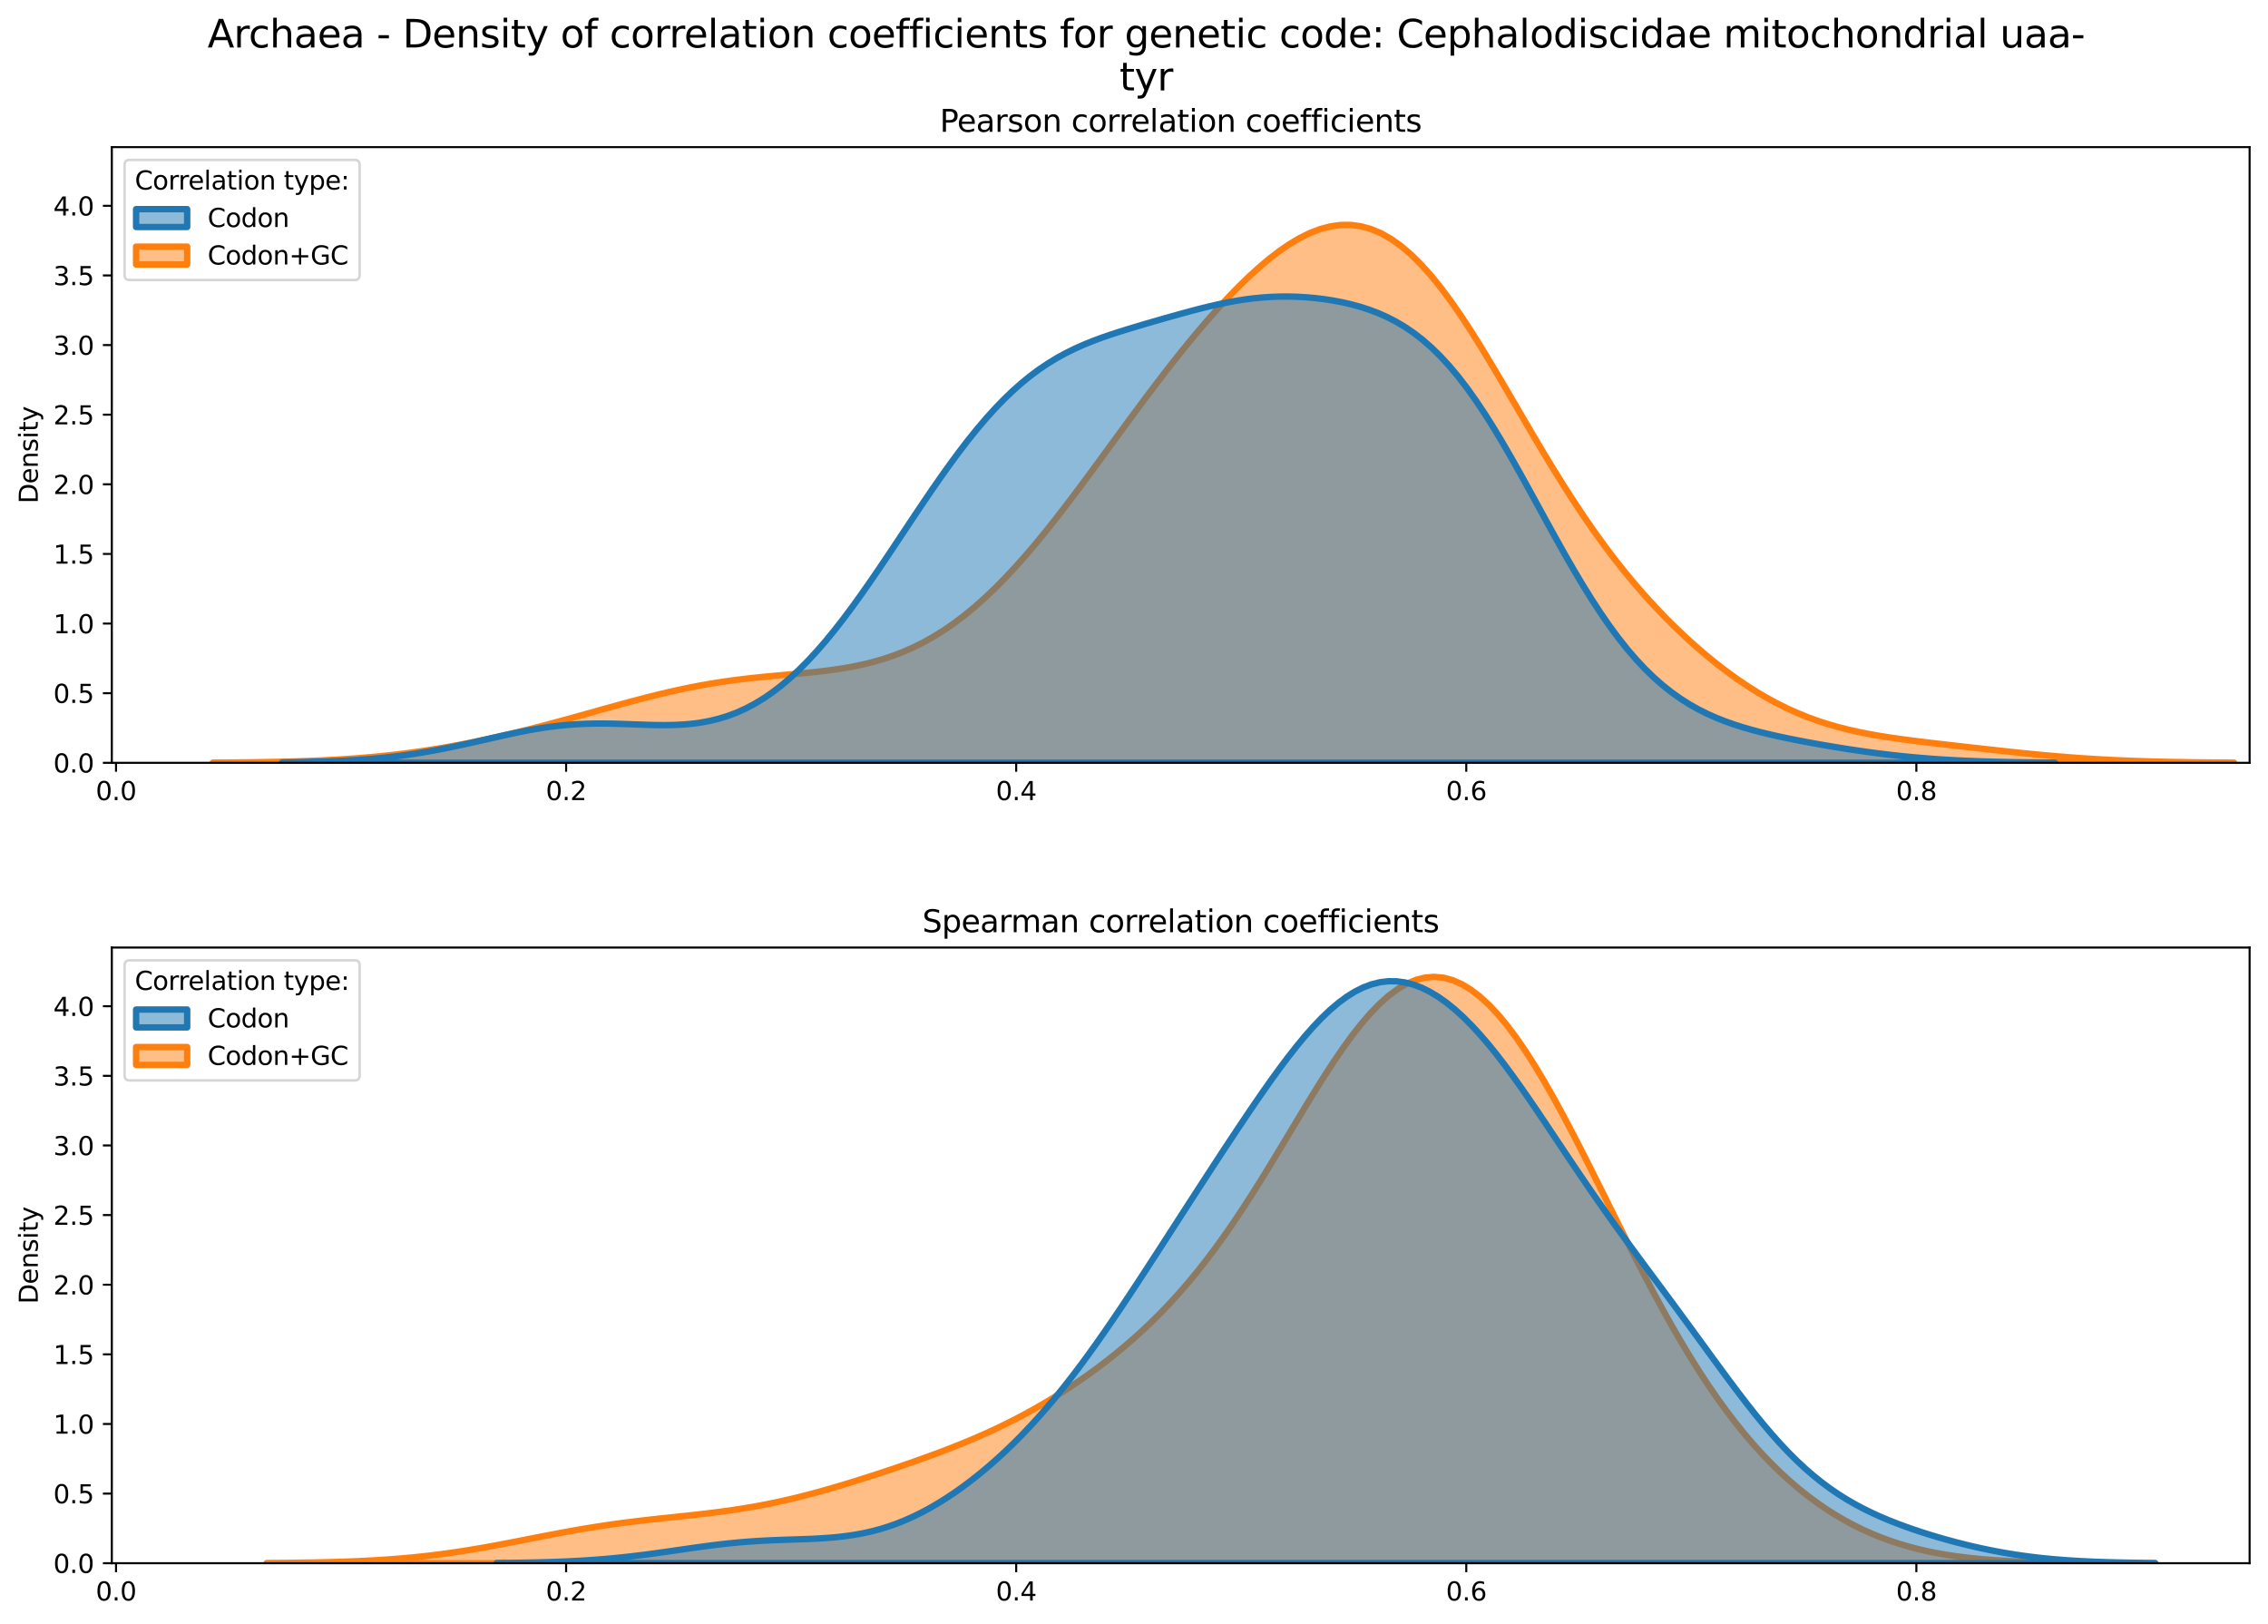 <?xml version="1.0" encoding="utf-8" standalone="no"?>
<!DOCTYPE svg PUBLIC "-//W3C//DTD SVG 1.1//EN"
  "http://www.w3.org/Graphics/SVG/1.1/DTD/svg11.dtd">
<svg xmlns:xlink="http://www.w3.org/1999/xlink" width="887.981pt" height="635.878pt" viewBox="0 0 887.981 635.878" xmlns="http://www.w3.org/2000/svg" version="1.1">
 <defs>
  <style type="text/css">*{stroke-linejoin: round; stroke-linecap: butt}</style>
 </defs>
 <g id="figure_1">
  <g id="patch_1">
   <path d="M 0 635.878 
L 887.981 635.878 
L 887.981 0 
L 0 0 
z
" style="fill: #ffffff"/>
  </g>
  <g id="axes_1">
   <g id="patch_2">
    <path d="M 43.781 298.643 
L 880.781 298.643 
L 880.781 57.6 
L 43.781 57.6 
z
" style="fill: #ffffff"/>
   </g>
   <g id="PolyCollection_1">
    <defs>
     <path id="m1f55982433" d="M 83.347 -337.309 
L 83.347 -337.235 
L 87.324 -337.235 
L 91.3 -337.235 
L 95.277 -337.235 
L 99.253 -337.235 
L 103.23 -337.235 
L 107.206 -337.235 
L 111.183 -337.235 
L 115.159 -337.235 
L 119.135 -337.235 
L 123.112 -337.235 
L 127.088 -337.235 
L 131.065 -337.235 
L 135.041 -337.235 
L 139.018 -337.235 
L 142.994 -337.235 
L 146.971 -337.235 
L 150.947 -337.235 
L 154.924 -337.235 
L 158.9 -337.235 
L 162.877 -337.235 
L 166.853 -337.235 
L 170.83 -337.235 
L 174.806 -337.235 
L 178.783 -337.235 
L 182.759 -337.235 
L 186.736 -337.235 
L 190.712 -337.235 
L 194.689 -337.235 
L 198.665 -337.235 
L 202.641 -337.235 
L 206.618 -337.235 
L 210.594 -337.235 
L 214.571 -337.235 
L 218.547 -337.235 
L 222.524 -337.235 
L 226.5 -337.235 
L 230.477 -337.235 
L 234.453 -337.235 
L 238.43 -337.235 
L 242.406 -337.235 
L 246.383 -337.235 
L 250.359 -337.235 
L 254.336 -337.235 
L 258.312 -337.235 
L 262.289 -337.235 
L 266.265 -337.235 
L 270.242 -337.235 
L 274.218 -337.235 
L 278.195 -337.235 
L 282.171 -337.235 
L 286.147 -337.235 
L 290.124 -337.235 
L 294.1 -337.235 
L 298.077 -337.235 
L 302.053 -337.235 
L 306.03 -337.235 
L 310.006 -337.235 
L 313.983 -337.235 
L 317.959 -337.235 
L 321.936 -337.235 
L 325.912 -337.235 
L 329.889 -337.235 
L 333.865 -337.235 
L 337.842 -337.235 
L 341.818 -337.235 
L 345.795 -337.235 
L 349.771 -337.235 
L 353.748 -337.235 
L 357.724 -337.235 
L 361.701 -337.235 
L 365.677 -337.235 
L 369.653 -337.235 
L 373.63 -337.235 
L 377.606 -337.235 
L 381.583 -337.235 
L 385.559 -337.235 
L 389.536 -337.235 
L 393.512 -337.235 
L 397.489 -337.235 
L 401.465 -337.235 
L 405.442 -337.235 
L 409.418 -337.235 
L 413.395 -337.235 
L 417.371 -337.235 
L 421.348 -337.235 
L 425.324 -337.235 
L 429.301 -337.235 
L 433.277 -337.235 
L 437.254 -337.235 
L 441.23 -337.235 
L 445.207 -337.235 
L 449.183 -337.235 
L 453.159 -337.235 
L 457.136 -337.235 
L 461.112 -337.235 
L 465.089 -337.235 
L 469.065 -337.235 
L 473.042 -337.235 
L 477.018 -337.235 
L 480.995 -337.235 
L 484.971 -337.235 
L 488.948 -337.235 
L 492.924 -337.235 
L 496.901 -337.235 
L 500.877 -337.235 
L 504.854 -337.235 
L 508.83 -337.235 
L 512.807 -337.235 
L 516.783 -337.235 
L 520.76 -337.235 
L 524.736 -337.235 
L 528.713 -337.235 
L 532.689 -337.235 
L 536.666 -337.235 
L 540.642 -337.235 
L 544.618 -337.235 
L 548.595 -337.235 
L 552.571 -337.235 
L 556.548 -337.235 
L 560.524 -337.235 
L 564.501 -337.235 
L 568.477 -337.235 
L 572.454 -337.235 
L 576.43 -337.235 
L 580.407 -337.235 
L 584.383 -337.235 
L 588.36 -337.235 
L 592.336 -337.235 
L 596.313 -337.235 
L 600.289 -337.235 
L 604.266 -337.235 
L 608.242 -337.235 
L 612.219 -337.235 
L 616.195 -337.235 
L 620.172 -337.235 
L 624.148 -337.235 
L 628.124 -337.235 
L 632.101 -337.235 
L 636.077 -337.235 
L 640.054 -337.235 
L 644.03 -337.235 
L 648.007 -337.235 
L 651.983 -337.235 
L 655.96 -337.235 
L 659.936 -337.235 
L 663.913 -337.235 
L 667.889 -337.235 
L 671.866 -337.235 
L 675.842 -337.235 
L 679.819 -337.235 
L 683.795 -337.235 
L 687.772 -337.235 
L 691.748 -337.235 
L 695.725 -337.235 
L 699.701 -337.235 
L 703.678 -337.235 
L 707.654 -337.235 
L 711.63 -337.235 
L 715.607 -337.235 
L 719.583 -337.235 
L 723.56 -337.235 
L 727.536 -337.235 
L 731.513 -337.235 
L 735.489 -337.235 
L 739.466 -337.235 
L 743.442 -337.235 
L 747.419 -337.235 
L 751.395 -337.235 
L 755.372 -337.235 
L 759.348 -337.235 
L 763.325 -337.235 
L 767.301 -337.235 
L 771.278 -337.235 
L 775.254 -337.235 
L 779.231 -337.235 
L 783.207 -337.235 
L 787.184 -337.235 
L 791.16 -337.235 
L 795.136 -337.235 
L 799.113 -337.235 
L 803.089 -337.235 
L 807.066 -337.235 
L 811.042 -337.235 
L 815.019 -337.235 
L 818.995 -337.235 
L 822.972 -337.235 
L 826.948 -337.235 
L 830.925 -337.235 
L 834.901 -337.235 
L 838.878 -337.235 
L 842.854 -337.235 
L 846.831 -337.235 
L 850.807 -337.235 
L 854.784 -337.235 
L 858.76 -337.235 
L 862.737 -337.235 
L 866.713 -337.235 
L 870.69 -337.235 
L 874.666 -337.235 
L 874.666 -337.308 
L 874.666 -337.308 
L 870.69 -337.331 
L 866.713 -337.36 
L 862.737 -337.396 
L 858.76 -337.442 
L 854.784 -337.498 
L 850.807 -337.566 
L 846.831 -337.649 
L 842.854 -337.748 
L 838.878 -337.865 
L 834.901 -338.002 
L 830.925 -338.161 
L 826.948 -338.344 
L 822.972 -338.552 
L 818.995 -338.786 
L 815.019 -339.047 
L 811.042 -339.335 
L 807.066 -339.648 
L 803.089 -339.987 
L 799.113 -340.348 
L 795.136 -340.731 
L 791.16 -341.131 
L 787.184 -341.547 
L 783.207 -341.974 
L 779.231 -342.409 
L 775.254 -342.851 
L 771.278 -343.297 
L 767.301 -343.746 
L 763.325 -344.198 
L 759.348 -344.655 
L 755.372 -345.122 
L 751.395 -345.603 
L 747.419 -346.106 
L 743.442 -346.641 
L 739.466 -347.22 
L 735.489 -347.856 
L 731.513 -348.563 
L 727.536 -349.356 
L 723.56 -350.251 
L 719.583 -351.264 
L 715.607 -352.41 
L 711.63 -353.701 
L 707.654 -355.151 
L 703.678 -356.768 
L 699.701 -358.56 
L 695.725 -360.533 
L 691.748 -362.689 
L 687.772 -365.03 
L 683.795 -367.555 
L 679.819 -370.261 
L 675.842 -373.146 
L 671.866 -376.209 
L 667.889 -379.448 
L 663.913 -382.861 
L 659.936 -386.452 
L 655.96 -390.224 
L 651.983 -394.181 
L 648.007 -398.333 
L 644.03 -402.689 
L 640.054 -407.257 
L 636.077 -412.049 
L 632.101 -417.074 
L 628.124 -422.337 
L 624.148 -427.841 
L 620.172 -433.587 
L 616.195 -439.564 
L 612.219 -445.761 
L 608.242 -452.155 
L 604.266 -458.716 
L 600.289 -465.41 
L 596.313 -472.191 
L 592.336 -479.009 
L 588.36 -485.809 
L 584.383 -492.529 
L 580.407 -499.109 
L 576.43 -505.483 
L 572.454 -511.588 
L 568.477 -517.363 
L 564.501 -522.753 
L 560.524 -527.704 
L 556.548 -532.172 
L 552.571 -536.119 
L 548.595 -539.516 
L 544.618 -542.343 
L 540.642 -544.587 
L 536.666 -546.246 
L 532.689 -547.323 
L 528.713 -547.832 
L 524.736 -547.79 
L 520.76 -547.223 
L 516.783 -546.159 
L 512.807 -544.628 
L 508.83 -542.666 
L 504.854 -540.306 
L 500.877 -537.582 
L 496.901 -534.527 
L 492.924 -531.173 
L 488.948 -527.548 
L 484.971 -523.678 
L 480.995 -519.586 
L 477.018 -515.293 
L 473.042 -510.816 
L 469.065 -506.173 
L 465.089 -501.379 
L 461.112 -496.447 
L 457.136 -491.392 
L 453.159 -486.228 
L 449.183 -480.972 
L 445.207 -475.64 
L 441.23 -470.252 
L 437.254 -464.826 
L 433.277 -459.387 
L 429.301 -453.956 
L 425.324 -448.56 
L 421.348 -443.222 
L 417.371 -437.969 
L 413.395 -432.826 
L 409.418 -427.817 
L 405.442 -422.967 
L 401.465 -418.296 
L 397.489 -413.825 
L 393.512 -409.57 
L 389.536 -405.547 
L 385.559 -401.768 
L 381.583 -398.24 
L 377.606 -394.971 
L 373.63 -391.963 
L 369.653 -389.216 
L 365.677 -386.727 
L 361.701 -384.491 
L 357.724 -382.498 
L 353.748 -380.738 
L 349.771 -379.198 
L 345.795 -377.862 
L 341.818 -376.714 
L 337.842 -375.735 
L 333.865 -374.905 
L 329.889 -374.204 
L 325.912 -373.611 
L 321.936 -373.106 
L 317.959 -372.667 
L 313.983 -372.275 
L 310.006 -371.911 
L 306.03 -371.556 
L 302.053 -371.195 
L 298.077 -370.813 
L 294.1 -370.396 
L 290.124 -369.935 
L 286.147 -369.421 
L 282.171 -368.849 
L 278.195 -368.214 
L 274.218 -367.514 
L 270.242 -366.75 
L 266.265 -365.925 
L 262.289 -365.041 
L 258.312 -364.104 
L 254.336 -363.12 
L 250.359 -362.097 
L 246.383 -361.041 
L 242.406 -359.96 
L 238.43 -358.862 
L 234.453 -357.754 
L 230.477 -356.643 
L 226.5 -355.536 
L 222.524 -354.437 
L 218.547 -353.353 
L 214.571 -352.288 
L 210.594 -351.245 
L 206.618 -350.229 
L 202.641 -349.243 
L 198.665 -348.289 
L 194.689 -347.369 
L 190.712 -346.487 
L 186.736 -345.644 
L 182.759 -344.841 
L 178.783 -344.081 
L 174.806 -343.366 
L 170.83 -342.695 
L 166.853 -342.07 
L 162.877 -341.491 
L 158.9 -340.959 
L 154.924 -340.473 
L 150.947 -340.032 
L 146.971 -339.635 
L 142.994 -339.28 
L 139.018 -338.965 
L 135.041 -338.689 
L 131.065 -338.447 
L 127.088 -338.238 
L 123.112 -338.059 
L 119.135 -337.907 
L 115.159 -337.779 
L 111.183 -337.671 
L 107.206 -337.582 
L 103.23 -337.509 
L 99.253 -337.45 
L 95.277 -337.402 
L 91.3 -337.364 
L 87.324 -337.333 
L 83.347 -337.309 
z
" style="stroke: #ff7f0e; stroke-width: 2.5"/>
    </defs>
    <g clip-path="url(#p59947b1143)">
     <use xlink:href="#m1f55982433" x="0" y="635.878" style="fill: #ff7f0e; fill-opacity: 0.5; stroke: #ff7f0e; stroke-width: 2.5"/>
    </g>
   </g>
   <g id="PolyCollection_2">
    <defs>
     <path id="m2e8699ecb6" d="M 110.463 -337.391 
L 110.463 -337.235 
L 113.951 -337.235 
L 117.438 -337.235 
L 120.926 -337.235 
L 124.414 -337.235 
L 127.902 -337.235 
L 131.39 -337.235 
L 134.878 -337.235 
L 138.366 -337.235 
L 141.853 -337.235 
L 145.341 -337.235 
L 148.829 -337.235 
L 152.317 -337.235 
L 155.805 -337.235 
L 159.293 -337.235 
L 162.781 -337.235 
L 166.269 -337.235 
L 169.756 -337.235 
L 173.244 -337.235 
L 176.732 -337.235 
L 180.22 -337.235 
L 183.708 -337.235 
L 187.196 -337.235 
L 190.684 -337.235 
L 194.171 -337.235 
L 197.659 -337.235 
L 201.147 -337.235 
L 204.635 -337.235 
L 208.123 -337.235 
L 211.611 -337.235 
L 215.099 -337.235 
L 218.587 -337.235 
L 222.074 -337.235 
L 225.562 -337.235 
L 229.05 -337.235 
L 232.538 -337.235 
L 236.026 -337.235 
L 239.514 -337.235 
L 243.002 -337.235 
L 246.489 -337.235 
L 249.977 -337.235 
L 253.465 -337.235 
L 256.953 -337.235 
L 260.441 -337.235 
L 263.929 -337.235 
L 267.417 -337.235 
L 270.905 -337.235 
L 274.392 -337.235 
L 277.88 -337.235 
L 281.368 -337.235 
L 284.856 -337.235 
L 288.344 -337.235 
L 291.832 -337.235 
L 295.32 -337.235 
L 298.807 -337.235 
L 302.295 -337.235 
L 305.783 -337.235 
L 309.271 -337.235 
L 312.759 -337.235 
L 316.247 -337.235 
L 319.735 -337.235 
L 323.223 -337.235 
L 326.71 -337.235 
L 330.198 -337.235 
L 333.686 -337.235 
L 337.174 -337.235 
L 340.662 -337.235 
L 344.15 -337.235 
L 347.638 -337.235 
L 351.125 -337.235 
L 354.613 -337.235 
L 358.101 -337.235 
L 361.589 -337.235 
L 365.077 -337.235 
L 368.565 -337.235 
L 372.053 -337.235 
L 375.541 -337.235 
L 379.028 -337.235 
L 382.516 -337.235 
L 386.004 -337.235 
L 389.492 -337.235 
L 392.98 -337.235 
L 396.468 -337.235 
L 399.956 -337.235 
L 403.443 -337.235 
L 406.931 -337.235 
L 410.419 -337.235 
L 413.907 -337.235 
L 417.395 -337.235 
L 420.883 -337.235 
L 424.371 -337.235 
L 427.859 -337.235 
L 431.346 -337.235 
L 434.834 -337.235 
L 438.322 -337.235 
L 441.81 -337.235 
L 445.298 -337.235 
L 448.786 -337.235 
L 452.274 -337.235 
L 455.761 -337.235 
L 459.249 -337.235 
L 462.737 -337.235 
L 466.225 -337.235 
L 469.713 -337.235 
L 473.201 -337.235 
L 476.689 -337.235 
L 480.177 -337.235 
L 483.664 -337.235 
L 487.152 -337.235 
L 490.64 -337.235 
L 494.128 -337.235 
L 497.616 -337.235 
L 501.104 -337.235 
L 504.592 -337.235 
L 508.079 -337.235 
L 511.567 -337.235 
L 515.055 -337.235 
L 518.543 -337.235 
L 522.031 -337.235 
L 525.519 -337.235 
L 529.007 -337.235 
L 532.495 -337.235 
L 535.982 -337.235 
L 539.47 -337.235 
L 542.958 -337.235 
L 546.446 -337.235 
L 549.934 -337.235 
L 553.422 -337.235 
L 556.91 -337.235 
L 560.397 -337.235 
L 563.885 -337.235 
L 567.373 -337.235 
L 570.861 -337.235 
L 574.349 -337.235 
L 577.837 -337.235 
L 581.325 -337.235 
L 584.813 -337.235 
L 588.3 -337.235 
L 591.788 -337.235 
L 595.276 -337.235 
L 598.764 -337.235 
L 602.252 -337.235 
L 605.74 -337.235 
L 609.228 -337.235 
L 612.715 -337.235 
L 616.203 -337.235 
L 619.691 -337.235 
L 623.179 -337.235 
L 626.667 -337.235 
L 630.155 -337.235 
L 633.643 -337.235 
L 637.131 -337.235 
L 640.618 -337.235 
L 644.106 -337.235 
L 647.594 -337.235 
L 651.082 -337.235 
L 654.57 -337.235 
L 658.058 -337.235 
L 661.546 -337.235 
L 665.033 -337.235 
L 668.521 -337.235 
L 672.009 -337.235 
L 675.497 -337.235 
L 678.985 -337.235 
L 682.473 -337.235 
L 685.961 -337.235 
L 689.449 -337.235 
L 692.936 -337.235 
L 696.424 -337.235 
L 699.912 -337.235 
L 703.4 -337.235 
L 706.888 -337.235 
L 710.376 -337.235 
L 713.864 -337.235 
L 717.351 -337.235 
L 720.839 -337.235 
L 724.327 -337.235 
L 727.815 -337.235 
L 731.303 -337.235 
L 734.791 -337.235 
L 738.279 -337.235 
L 741.767 -337.235 
L 745.254 -337.235 
L 748.742 -337.235 
L 752.23 -337.235 
L 755.718 -337.235 
L 759.206 -337.235 
L 762.694 -337.235 
L 766.182 -337.235 
L 769.669 -337.235 
L 773.157 -337.235 
L 776.645 -337.235 
L 780.133 -337.235 
L 783.621 -337.235 
L 787.109 -337.235 
L 790.597 -337.235 
L 794.085 -337.235 
L 797.572 -337.235 
L 801.06 -337.235 
L 804.548 -337.235 
L 804.548 -337.315 
L 804.548 -337.315 
L 801.06 -337.34 
L 797.572 -337.371 
L 794.085 -337.41 
L 790.597 -337.458 
L 787.109 -337.516 
L 783.621 -337.588 
L 780.133 -337.674 
L 776.645 -337.777 
L 773.157 -337.899 
L 769.669 -338.042 
L 766.182 -338.208 
L 762.694 -338.4 
L 759.206 -338.619 
L 755.718 -338.867 
L 752.23 -339.145 
L 748.742 -339.455 
L 745.254 -339.797 
L 741.767 -340.17 
L 738.279 -340.575 
L 734.791 -341.011 
L 731.303 -341.477 
L 727.815 -341.971 
L 724.327 -342.491 
L 720.839 -343.037 
L 717.351 -343.607 
L 713.864 -344.201 
L 710.376 -344.818 
L 706.888 -345.46 
L 703.4 -346.13 
L 699.912 -346.832 
L 696.424 -347.572 
L 692.936 -348.36 
L 689.449 -349.205 
L 685.961 -350.122 
L 682.473 -351.125 
L 678.985 -352.232 
L 675.497 -353.464 
L 672.009 -354.843 
L 668.521 -356.39 
L 665.033 -358.132 
L 661.546 -360.092 
L 658.058 -362.294 
L 654.57 -364.763 
L 651.082 -367.518 
L 647.594 -370.579 
L 644.106 -373.962 
L 640.618 -377.677 
L 637.131 -381.731 
L 633.643 -386.123 
L 630.155 -390.847 
L 626.667 -395.892 
L 623.179 -401.237 
L 619.691 -406.856 
L 616.203 -412.715 
L 612.715 -418.775 
L 609.228 -424.99 
L 605.74 -431.31 
L 602.252 -437.681 
L 598.764 -444.048 
L 595.276 -450.353 
L 591.788 -456.54 
L 588.3 -462.556 
L 584.813 -468.351 
L 581.325 -473.88 
L 577.837 -479.105 
L 574.349 -483.994 
L 570.861 -488.526 
L 567.373 -492.686 
L 563.885 -496.469 
L 560.397 -499.876 
L 556.91 -502.917 
L 553.422 -505.609 
L 549.934 -507.973 
L 546.446 -510.033 
L 542.958 -511.818 
L 539.47 -513.354 
L 535.982 -514.67 
L 532.495 -515.792 
L 529.007 -516.743 
L 525.519 -517.542 
L 522.031 -518.206 
L 518.543 -518.746 
L 515.055 -519.17 
L 511.567 -519.484 
L 508.079 -519.688 
L 504.592 -519.783 
L 501.104 -519.768 
L 497.616 -519.643 
L 494.128 -519.407 
L 490.64 -519.06 
L 487.152 -518.607 
L 483.664 -518.053 
L 480.177 -517.405 
L 476.689 -516.673 
L 473.201 -515.869 
L 469.713 -515.004 
L 466.225 -514.093 
L 462.737 -513.146 
L 459.249 -512.174 
L 455.761 -511.186 
L 452.274 -510.184 
L 448.786 -509.172 
L 445.298 -508.144 
L 441.81 -507.095 
L 438.322 -506.01 
L 434.834 -504.875 
L 431.346 -503.67 
L 427.859 -502.373 
L 424.371 -500.961 
L 420.883 -499.408 
L 417.395 -497.69 
L 413.907 -495.785 
L 410.419 -493.671 
L 406.931 -491.329 
L 403.443 -488.746 
L 399.956 -485.91 
L 396.468 -482.815 
L 392.98 -479.459 
L 389.492 -475.845 
L 386.004 -471.98 
L 382.516 -467.874 
L 379.028 -463.543 
L 375.541 -459.005 
L 372.053 -454.283 
L 368.565 -449.399 
L 365.077 -444.383 
L 361.589 -439.261 
L 358.101 -434.065 
L 354.613 -428.826 
L 351.125 -423.576 
L 347.638 -418.347 
L 344.15 -413.17 
L 340.662 -408.079 
L 337.174 -403.101 
L 333.686 -398.267 
L 330.198 -393.602 
L 326.71 -389.132 
L 323.223 -384.878 
L 319.735 -380.859 
L 316.247 -377.092 
L 312.759 -373.588 
L 309.271 -370.359 
L 305.783 -367.41 
L 302.295 -364.745 
L 298.807 -362.363 
L 295.32 -360.262 
L 291.832 -358.434 
L 288.344 -356.872 
L 284.856 -355.563 
L 281.368 -354.492 
L 277.88 -353.643 
L 274.392 -352.996 
L 270.905 -352.531 
L 267.417 -352.226 
L 263.929 -352.055 
L 260.441 -351.995 
L 256.953 -352.02 
L 253.465 -352.104 
L 249.977 -352.225 
L 246.489 -352.357 
L 243.002 -352.479 
L 239.514 -352.571 
L 236.026 -352.616 
L 232.538 -352.598 
L 229.05 -352.507 
L 225.562 -352.334 
L 222.074 -352.074 
L 218.587 -351.727 
L 215.099 -351.293 
L 211.611 -350.778 
L 208.123 -350.189 
L 204.635 -349.534 
L 201.147 -348.826 
L 197.659 -348.076 
L 194.171 -347.297 
L 190.684 -346.502 
L 187.196 -345.704 
L 183.708 -344.914 
L 180.22 -344.143 
L 176.732 -343.4 
L 173.244 -342.694 
L 169.756 -342.031 
L 166.269 -341.414 
L 162.781 -340.848 
L 159.293 -340.334 
L 155.805 -339.872 
L 152.317 -339.461 
L 148.829 -339.099 
L 145.341 -338.783 
L 141.853 -338.511 
L 138.366 -338.278 
L 134.878 -338.081 
L 131.39 -337.915 
L 127.902 -337.778 
L 124.414 -337.665 
L 120.926 -337.572 
L 117.438 -337.498 
L 113.951 -337.438 
L 110.463 -337.391 
z
" style="stroke: #1f77b4; stroke-width: 2.5"/>
    </defs>
    <g clip-path="url(#p59947b1143)">
     <use xlink:href="#m2e8699ecb6" x="0" y="635.878" style="fill: #1f77b4; fill-opacity: 0.5; stroke: #1f77b4; stroke-width: 2.5"/>
    </g>
   </g>
   <g id="matplotlib.axis_1">
    <g id="xtick_1">
     <g id="line2d_1">
      <defs>
       <path id="mc9f67fcf33" d="M 0 0 
L 0 3.5 
" style="stroke: #000000; stroke-width: 0.8"/>
      </defs>
      <g>
       <use xlink:href="#mc9f67fcf33" x="45.428" y="298.643" style="stroke: #000000; stroke-width: 0.8"/>
      </g>
     </g>
     <g id="text_1">
      <!-- 0.0 -->
      <g transform="translate(37.477 313.242) scale(0.1 -0.1)">
       <defs>
        <path id="DejaVuSans-30" d="M 2034 4250 
Q 1547 4250 1301 3770 
Q 1056 3291 1056 2328 
Q 1056 1369 1301 889 
Q 1547 409 2034 409 
Q 2525 409 2770 889 
Q 3016 1369 3016 2328 
Q 3016 3291 2770 3770 
Q 2525 4250 2034 4250 
z
M 2034 4750 
Q 2819 4750 3233 4129 
Q 3647 3509 3647 2328 
Q 3647 1150 3233 529 
Q 2819 -91 2034 -91 
Q 1250 -91 836 529 
Q 422 1150 422 2328 
Q 422 3509 836 4129 
Q 1250 4750 2034 4750 
z
" transform="scale(0.016)"/>
        <path id="DejaVuSans-2e" d="M 684 794 
L 1344 794 
L 1344 0 
L 684 0 
L 684 794 
z
" transform="scale(0.016)"/>
       </defs>
       <use xlink:href="#DejaVuSans-30"/>
       <use xlink:href="#DejaVuSans-2e" x="63.623"/>
       <use xlink:href="#DejaVuSans-30" x="95.41"/>
      </g>
     </g>
    </g>
    <g id="xtick_2">
     <g id="line2d_2">
      <g>
       <use xlink:href="#mc9f67fcf33" x="221.647" y="298.643" style="stroke: #000000; stroke-width: 0.8"/>
      </g>
     </g>
     <g id="text_2">
      <!-- 0.2 -->
      <g transform="translate(213.695 313.242) scale(0.1 -0.1)">
       <defs>
        <path id="DejaVuSans-32" d="M 1228 531 
L 3431 531 
L 3431 0 
L 469 0 
L 469 531 
Q 828 903 1448 1529 
Q 2069 2156 2228 2338 
Q 2531 2678 2651 2914 
Q 2772 3150 2772 3378 
Q 2772 3750 2511 3984 
Q 2250 4219 1831 4219 
Q 1534 4219 1204 4116 
Q 875 4013 500 3803 
L 500 4441 
Q 881 4594 1212 4672 
Q 1544 4750 1819 4750 
Q 2544 4750 2975 4387 
Q 3406 4025 3406 3419 
Q 3406 3131 3298 2873 
Q 3191 2616 2906 2266 
Q 2828 2175 2409 1742 
Q 1991 1309 1228 531 
z
" transform="scale(0.016)"/>
       </defs>
       <use xlink:href="#DejaVuSans-30"/>
       <use xlink:href="#DejaVuSans-2e" x="63.623"/>
       <use xlink:href="#DejaVuSans-32" x="95.41"/>
      </g>
     </g>
    </g>
    <g id="xtick_3">
     <g id="line2d_3">
      <g>
       <use xlink:href="#mc9f67fcf33" x="397.865" y="298.643" style="stroke: #000000; stroke-width: 0.8"/>
      </g>
     </g>
     <g id="text_3">
      <!-- 0.4 -->
      <g transform="translate(389.914 313.242) scale(0.1 -0.1)">
       <defs>
        <path id="DejaVuSans-34" d="M 2419 4116 
L 825 1625 
L 2419 1625 
L 2419 4116 
z
M 2253 4666 
L 3047 4666 
L 3047 1625 
L 3713 1625 
L 3713 1100 
L 3047 1100 
L 3047 0 
L 2419 0 
L 2419 1100 
L 313 1100 
L 313 1709 
L 2253 4666 
z
" transform="scale(0.016)"/>
       </defs>
       <use xlink:href="#DejaVuSans-30"/>
       <use xlink:href="#DejaVuSans-2e" x="63.623"/>
       <use xlink:href="#DejaVuSans-34" x="95.41"/>
      </g>
     </g>
    </g>
    <g id="xtick_4">
     <g id="line2d_4">
      <g>
       <use xlink:href="#mc9f67fcf33" x="574.084" y="298.643" style="stroke: #000000; stroke-width: 0.8"/>
      </g>
     </g>
     <g id="text_4">
      <!-- 0.6 -->
      <g transform="translate(566.132 313.242) scale(0.1 -0.1)">
       <defs>
        <path id="DejaVuSans-36" d="M 2113 2584 
Q 1688 2584 1439 2293 
Q 1191 2003 1191 1497 
Q 1191 994 1439 701 
Q 1688 409 2113 409 
Q 2538 409 2786 701 
Q 3034 994 3034 1497 
Q 3034 2003 2786 2293 
Q 2538 2584 2113 2584 
z
M 3366 4563 
L 3366 3988 
Q 3128 4100 2886 4159 
Q 2644 4219 2406 4219 
Q 1781 4219 1451 3797 
Q 1122 3375 1075 2522 
Q 1259 2794 1537 2939 
Q 1816 3084 2150 3084 
Q 2853 3084 3261 2657 
Q 3669 2231 3669 1497 
Q 3669 778 3244 343 
Q 2819 -91 2113 -91 
Q 1303 -91 875 529 
Q 447 1150 447 2328 
Q 447 3434 972 4092 
Q 1497 4750 2381 4750 
Q 2619 4750 2861 4703 
Q 3103 4656 3366 4563 
z
" transform="scale(0.016)"/>
       </defs>
       <use xlink:href="#DejaVuSans-30"/>
       <use xlink:href="#DejaVuSans-2e" x="63.623"/>
       <use xlink:href="#DejaVuSans-36" x="95.41"/>
      </g>
     </g>
    </g>
    <g id="xtick_5">
     <g id="line2d_5">
      <g>
       <use xlink:href="#mc9f67fcf33" x="750.302" y="298.643" style="stroke: #000000; stroke-width: 0.8"/>
      </g>
     </g>
     <g id="text_5">
      <!-- 0.8 -->
      <g transform="translate(742.351 313.242) scale(0.1 -0.1)">
       <defs>
        <path id="DejaVuSans-38" d="M 2034 2216 
Q 1584 2216 1326 1975 
Q 1069 1734 1069 1313 
Q 1069 891 1326 650 
Q 1584 409 2034 409 
Q 2484 409 2743 651 
Q 3003 894 3003 1313 
Q 3003 1734 2745 1975 
Q 2488 2216 2034 2216 
z
M 1403 2484 
Q 997 2584 770 2862 
Q 544 3141 544 3541 
Q 544 4100 942 4425 
Q 1341 4750 2034 4750 
Q 2731 4750 3128 4425 
Q 3525 4100 3525 3541 
Q 3525 3141 3298 2862 
Q 3072 2584 2669 2484 
Q 3125 2378 3379 2068 
Q 3634 1759 3634 1313 
Q 3634 634 3220 271 
Q 2806 -91 2034 -91 
Q 1263 -91 848 271 
Q 434 634 434 1313 
Q 434 1759 690 2068 
Q 947 2378 1403 2484 
z
M 1172 3481 
Q 1172 3119 1398 2916 
Q 1625 2713 2034 2713 
Q 2441 2713 2670 2916 
Q 2900 3119 2900 3481 
Q 2900 3844 2670 4047 
Q 2441 4250 2034 4250 
Q 1625 4250 1398 4047 
Q 1172 3844 1172 3481 
z
" transform="scale(0.016)"/>
       </defs>
       <use xlink:href="#DejaVuSans-30"/>
       <use xlink:href="#DejaVuSans-2e" x="63.623"/>
       <use xlink:href="#DejaVuSans-38" x="95.41"/>
      </g>
     </g>
    </g>
   </g>
   <g id="matplotlib.axis_2">
    <g id="ytick_1">
     <g id="line2d_6">
      <defs>
       <path id="me158342cf0" d="M 0 0 
L -3.5 0 
" style="stroke: #000000; stroke-width: 0.8"/>
      </defs>
      <g>
       <use xlink:href="#me158342cf0" x="43.781" y="298.643" style="stroke: #000000; stroke-width: 0.8"/>
      </g>
     </g>
     <g id="text_6">
      <!-- 0.0 -->
      <g transform="translate(20.878 302.443) scale(0.1 -0.1)">
       <use xlink:href="#DejaVuSans-30"/>
       <use xlink:href="#DejaVuSans-2e" x="63.623"/>
       <use xlink:href="#DejaVuSans-30" x="95.41"/>
      </g>
     </g>
    </g>
    <g id="ytick_2">
     <g id="line2d_7">
      <g>
       <use xlink:href="#me158342cf0" x="43.781" y="271.384" style="stroke: #000000; stroke-width: 0.8"/>
      </g>
     </g>
     <g id="text_7">
      <!-- 0.5 -->
      <g transform="translate(20.878 275.184) scale(0.1 -0.1)">
       <defs>
        <path id="DejaVuSans-35" d="M 691 4666 
L 3169 4666 
L 3169 4134 
L 1269 4134 
L 1269 2991 
Q 1406 3038 1543 3061 
Q 1681 3084 1819 3084 
Q 2600 3084 3056 2656 
Q 3513 2228 3513 1497 
Q 3513 744 3044 326 
Q 2575 -91 1722 -91 
Q 1428 -91 1123 -41 
Q 819 9 494 109 
L 494 744 
Q 775 591 1075 516 
Q 1375 441 1709 441 
Q 2250 441 2565 725 
Q 2881 1009 2881 1497 
Q 2881 1984 2565 2268 
Q 2250 2553 1709 2553 
Q 1456 2553 1204 2497 
Q 953 2441 691 2322 
L 691 4666 
z
" transform="scale(0.016)"/>
       </defs>
       <use xlink:href="#DejaVuSans-30"/>
       <use xlink:href="#DejaVuSans-2e" x="63.623"/>
       <use xlink:href="#DejaVuSans-35" x="95.41"/>
      </g>
     </g>
    </g>
    <g id="ytick_3">
     <g id="line2d_8">
      <g>
       <use xlink:href="#me158342cf0" x="43.781" y="244.125" style="stroke: #000000; stroke-width: 0.8"/>
      </g>
     </g>
     <g id="text_8">
      <!-- 1.0 -->
      <g transform="translate(20.878 247.924) scale(0.1 -0.1)">
       <defs>
        <path id="DejaVuSans-31" d="M 794 531 
L 1825 531 
L 1825 4091 
L 703 3866 
L 703 4441 
L 1819 4666 
L 2450 4666 
L 2450 531 
L 3481 531 
L 3481 0 
L 794 0 
L 794 531 
z
" transform="scale(0.016)"/>
       </defs>
       <use xlink:href="#DejaVuSans-31"/>
       <use xlink:href="#DejaVuSans-2e" x="63.623"/>
       <use xlink:href="#DejaVuSans-30" x="95.41"/>
      </g>
     </g>
    </g>
    <g id="ytick_4">
     <g id="line2d_9">
      <g>
       <use xlink:href="#me158342cf0" x="43.781" y="216.866" style="stroke: #000000; stroke-width: 0.8"/>
      </g>
     </g>
     <g id="text_9">
      <!-- 1.5 -->
      <g transform="translate(20.878 220.665) scale(0.1 -0.1)">
       <use xlink:href="#DejaVuSans-31"/>
       <use xlink:href="#DejaVuSans-2e" x="63.623"/>
       <use xlink:href="#DejaVuSans-35" x="95.41"/>
      </g>
     </g>
    </g>
    <g id="ytick_5">
     <g id="line2d_10">
      <g>
       <use xlink:href="#me158342cf0" x="43.781" y="189.607" style="stroke: #000000; stroke-width: 0.8"/>
      </g>
     </g>
     <g id="text_10">
      <!-- 2.0 -->
      <g transform="translate(20.878 193.406) scale(0.1 -0.1)">
       <use xlink:href="#DejaVuSans-32"/>
       <use xlink:href="#DejaVuSans-2e" x="63.623"/>
       <use xlink:href="#DejaVuSans-30" x="95.41"/>
      </g>
     </g>
    </g>
    <g id="ytick_6">
     <g id="line2d_11">
      <g>
       <use xlink:href="#me158342cf0" x="43.781" y="162.348" style="stroke: #000000; stroke-width: 0.8"/>
      </g>
     </g>
     <g id="text_11">
      <!-- 2.5 -->
      <g transform="translate(20.878 166.147) scale(0.1 -0.1)">
       <use xlink:href="#DejaVuSans-32"/>
       <use xlink:href="#DejaVuSans-2e" x="63.623"/>
       <use xlink:href="#DejaVuSans-35" x="95.41"/>
      </g>
     </g>
    </g>
    <g id="ytick_7">
     <g id="line2d_12">
      <g>
       <use xlink:href="#me158342cf0" x="43.781" y="135.088" style="stroke: #000000; stroke-width: 0.8"/>
      </g>
     </g>
     <g id="text_12">
      <!-- 3.0 -->
      <g transform="translate(20.878 138.888) scale(0.1 -0.1)">
       <defs>
        <path id="DejaVuSans-33" d="M 2597 2516 
Q 3050 2419 3304 2112 
Q 3559 1806 3559 1356 
Q 3559 666 3084 287 
Q 2609 -91 1734 -91 
Q 1441 -91 1130 -33 
Q 819 25 488 141 
L 488 750 
Q 750 597 1062 519 
Q 1375 441 1716 441 
Q 2309 441 2620 675 
Q 2931 909 2931 1356 
Q 2931 1769 2642 2001 
Q 2353 2234 1838 2234 
L 1294 2234 
L 1294 2753 
L 1863 2753 
Q 2328 2753 2575 2939 
Q 2822 3125 2822 3475 
Q 2822 3834 2567 4026 
Q 2313 4219 1838 4219 
Q 1578 4219 1281 4162 
Q 984 4106 628 3988 
L 628 4550 
Q 988 4650 1302 4700 
Q 1616 4750 1894 4750 
Q 2613 4750 3031 4423 
Q 3450 4097 3450 3541 
Q 3450 3153 3228 2886 
Q 3006 2619 2597 2516 
z
" transform="scale(0.016)"/>
       </defs>
       <use xlink:href="#DejaVuSans-33"/>
       <use xlink:href="#DejaVuSans-2e" x="63.623"/>
       <use xlink:href="#DejaVuSans-30" x="95.41"/>
      </g>
     </g>
    </g>
    <g id="ytick_8">
     <g id="line2d_13">
      <g>
       <use xlink:href="#me158342cf0" x="43.781" y="107.829" style="stroke: #000000; stroke-width: 0.8"/>
      </g>
     </g>
     <g id="text_13">
      <!-- 3.5 -->
      <g transform="translate(20.878 111.628) scale(0.1 -0.1)">
       <use xlink:href="#DejaVuSans-33"/>
       <use xlink:href="#DejaVuSans-2e" x="63.623"/>
       <use xlink:href="#DejaVuSans-35" x="95.41"/>
      </g>
     </g>
    </g>
    <g id="ytick_9">
     <g id="line2d_14">
      <g>
       <use xlink:href="#me158342cf0" x="43.781" y="80.57" style="stroke: #000000; stroke-width: 0.8"/>
      </g>
     </g>
     <g id="text_14">
      <!-- 4.0 -->
      <g transform="translate(20.878 84.369) scale(0.1 -0.1)">
       <use xlink:href="#DejaVuSans-34"/>
       <use xlink:href="#DejaVuSans-2e" x="63.623"/>
       <use xlink:href="#DejaVuSans-30" x="95.41"/>
      </g>
     </g>
    </g>
    <g id="text_15">
     <!-- Density -->
     <g transform="translate(14.798 197.13) rotate(-90) scale(0.1 -0.1)">
      <defs>
       <path id="DejaVuSans-44" d="M 1259 4147 
L 1259 519 
L 2022 519 
Q 2988 519 3436 956 
Q 3884 1394 3884 2338 
Q 3884 3275 3436 3711 
Q 2988 4147 2022 4147 
L 1259 4147 
z
M 628 4666 
L 1925 4666 
Q 3281 4666 3915 4102 
Q 4550 3538 4550 2338 
Q 4550 1131 3912 565 
Q 3275 0 1925 0 
L 628 0 
L 628 4666 
z
" transform="scale(0.016)"/>
       <path id="DejaVuSans-65" d="M 3597 1894 
L 3597 1613 
L 953 1613 
Q 991 1019 1311 708 
Q 1631 397 2203 397 
Q 2534 397 2845 478 
Q 3156 559 3463 722 
L 3463 178 
Q 3153 47 2828 -22 
Q 2503 -91 2169 -91 
Q 1331 -91 842 396 
Q 353 884 353 1716 
Q 353 2575 817 3079 
Q 1281 3584 2069 3584 
Q 2775 3584 3186 3129 
Q 3597 2675 3597 1894 
z
M 3022 2063 
Q 3016 2534 2758 2815 
Q 2500 3097 2075 3097 
Q 1594 3097 1305 2825 
Q 1016 2553 972 2059 
L 3022 2063 
z
" transform="scale(0.016)"/>
       <path id="DejaVuSans-6e" d="M 3513 2113 
L 3513 0 
L 2938 0 
L 2938 2094 
Q 2938 2591 2744 2837 
Q 2550 3084 2163 3084 
Q 1697 3084 1428 2787 
Q 1159 2491 1159 1978 
L 1159 0 
L 581 0 
L 581 3500 
L 1159 3500 
L 1159 2956 
Q 1366 3272 1645 3428 
Q 1925 3584 2291 3584 
Q 2894 3584 3203 3211 
Q 3513 2838 3513 2113 
z
" transform="scale(0.016)"/>
       <path id="DejaVuSans-73" d="M 2834 3397 
L 2834 2853 
Q 2591 2978 2328 3040 
Q 2066 3103 1784 3103 
Q 1356 3103 1142 2972 
Q 928 2841 928 2578 
Q 928 2378 1081 2264 
Q 1234 2150 1697 2047 
L 1894 2003 
Q 2506 1872 2764 1633 
Q 3022 1394 3022 966 
Q 3022 478 2636 193 
Q 2250 -91 1575 -91 
Q 1294 -91 989 -36 
Q 684 19 347 128 
L 347 722 
Q 666 556 975 473 
Q 1284 391 1588 391 
Q 1994 391 2212 530 
Q 2431 669 2431 922 
Q 2431 1156 2273 1281 
Q 2116 1406 1581 1522 
L 1381 1569 
Q 847 1681 609 1914 
Q 372 2147 372 2553 
Q 372 3047 722 3315 
Q 1072 3584 1716 3584 
Q 2034 3584 2315 3537 
Q 2597 3491 2834 3397 
z
" transform="scale(0.016)"/>
       <path id="DejaVuSans-69" d="M 603 3500 
L 1178 3500 
L 1178 0 
L 603 0 
L 603 3500 
z
M 603 4863 
L 1178 4863 
L 1178 4134 
L 603 4134 
L 603 4863 
z
" transform="scale(0.016)"/>
       <path id="DejaVuSans-74" d="M 1172 4494 
L 1172 3500 
L 2356 3500 
L 2356 3053 
L 1172 3053 
L 1172 1153 
Q 1172 725 1289 603 
Q 1406 481 1766 481 
L 2356 481 
L 2356 0 
L 1766 0 
Q 1100 0 847 248 
Q 594 497 594 1153 
L 594 3053 
L 172 3053 
L 172 3500 
L 594 3500 
L 594 4494 
L 1172 4494 
z
" transform="scale(0.016)"/>
       <path id="DejaVuSans-79" d="M 2059 -325 
Q 1816 -950 1584 -1140 
Q 1353 -1331 966 -1331 
L 506 -1331 
L 506 -850 
L 844 -850 
Q 1081 -850 1212 -737 
Q 1344 -625 1503 -206 
L 1606 56 
L 191 3500 
L 800 3500 
L 1894 763 
L 2988 3500 
L 3597 3500 
L 2059 -325 
z
" transform="scale(0.016)"/>
      </defs>
      <use xlink:href="#DejaVuSans-44"/>
      <use xlink:href="#DejaVuSans-65" x="77.002"/>
      <use xlink:href="#DejaVuSans-6e" x="138.525"/>
      <use xlink:href="#DejaVuSans-73" x="201.904"/>
      <use xlink:href="#DejaVuSans-69" x="254.004"/>
      <use xlink:href="#DejaVuSans-74" x="281.787"/>
      <use xlink:href="#DejaVuSans-79" x="320.996"/>
     </g>
    </g>
   </g>
   <g id="patch_3">
    <path d="M 43.781 298.643 
L 43.781 57.6 
" style="fill: none; stroke: #000000; stroke-width: 0.8; stroke-linejoin: miter; stroke-linecap: square"/>
   </g>
   <g id="patch_4">
    <path d="M 880.781 298.643 
L 880.781 57.6 
" style="fill: none; stroke: #000000; stroke-width: 0.8; stroke-linejoin: miter; stroke-linecap: square"/>
   </g>
   <g id="patch_5">
    <path d="M 43.781 298.643 
L 880.781 298.643 
" style="fill: none; stroke: #000000; stroke-width: 0.8; stroke-linejoin: miter; stroke-linecap: square"/>
   </g>
   <g id="patch_6">
    <path d="M 43.781 57.6 
L 880.781 57.6 
" style="fill: none; stroke: #000000; stroke-width: 0.8; stroke-linejoin: miter; stroke-linecap: square"/>
   </g>
   <g id="text_16">
    <!-- Pearson correlation coefficients -->
    <g transform="translate(367.949 51.6) scale(0.12 -0.12)">
     <defs>
      <path id="DejaVuSans-50" d="M 1259 4147 
L 1259 2394 
L 2053 2394 
Q 2494 2394 2734 2622 
Q 2975 2850 2975 3272 
Q 2975 3691 2734 3919 
Q 2494 4147 2053 4147 
L 1259 4147 
z
M 628 4666 
L 2053 4666 
Q 2838 4666 3239 4311 
Q 3641 3956 3641 3272 
Q 3641 2581 3239 2228 
Q 2838 1875 2053 1875 
L 1259 1875 
L 1259 0 
L 628 0 
L 628 4666 
z
" transform="scale(0.016)"/>
      <path id="DejaVuSans-61" d="M 2194 1759 
Q 1497 1759 1228 1600 
Q 959 1441 959 1056 
Q 959 750 1161 570 
Q 1363 391 1709 391 
Q 2188 391 2477 730 
Q 2766 1069 2766 1631 
L 2766 1759 
L 2194 1759 
z
M 3341 1997 
L 3341 0 
L 2766 0 
L 2766 531 
Q 2569 213 2275 61 
Q 1981 -91 1556 -91 
Q 1019 -91 701 211 
Q 384 513 384 1019 
Q 384 1609 779 1909 
Q 1175 2209 1959 2209 
L 2766 2209 
L 2766 2266 
Q 2766 2663 2505 2880 
Q 2244 3097 1772 3097 
Q 1472 3097 1187 3025 
Q 903 2953 641 2809 
L 641 3341 
Q 956 3463 1253 3523 
Q 1550 3584 1831 3584 
Q 2591 3584 2966 3190 
Q 3341 2797 3341 1997 
z
" transform="scale(0.016)"/>
      <path id="DejaVuSans-72" d="M 2631 2963 
Q 2534 3019 2420 3045 
Q 2306 3072 2169 3072 
Q 1681 3072 1420 2755 
Q 1159 2438 1159 1844 
L 1159 0 
L 581 0 
L 581 3500 
L 1159 3500 
L 1159 2956 
Q 1341 3275 1631 3429 
Q 1922 3584 2338 3584 
Q 2397 3584 2469 3576 
Q 2541 3569 2628 3553 
L 2631 2963 
z
" transform="scale(0.016)"/>
      <path id="DejaVuSans-6f" d="M 1959 3097 
Q 1497 3097 1228 2736 
Q 959 2375 959 1747 
Q 959 1119 1226 758 
Q 1494 397 1959 397 
Q 2419 397 2687 759 
Q 2956 1122 2956 1747 
Q 2956 2369 2687 2733 
Q 2419 3097 1959 3097 
z
M 1959 3584 
Q 2709 3584 3137 3096 
Q 3566 2609 3566 1747 
Q 3566 888 3137 398 
Q 2709 -91 1959 -91 
Q 1206 -91 779 398 
Q 353 888 353 1747 
Q 353 2609 779 3096 
Q 1206 3584 1959 3584 
z
" transform="scale(0.016)"/>
      <path id="DejaVuSans-20" transform="scale(0.016)"/>
      <path id="DejaVuSans-63" d="M 3122 3366 
L 3122 2828 
Q 2878 2963 2633 3030 
Q 2388 3097 2138 3097 
Q 1578 3097 1268 2742 
Q 959 2388 959 1747 
Q 959 1106 1268 751 
Q 1578 397 2138 397 
Q 2388 397 2633 464 
Q 2878 531 3122 666 
L 3122 134 
Q 2881 22 2623 -34 
Q 2366 -91 2075 -91 
Q 1284 -91 818 406 
Q 353 903 353 1747 
Q 353 2603 823 3093 
Q 1294 3584 2113 3584 
Q 2378 3584 2631 3529 
Q 2884 3475 3122 3366 
z
" transform="scale(0.016)"/>
      <path id="DejaVuSans-6c" d="M 603 4863 
L 1178 4863 
L 1178 0 
L 603 0 
L 603 4863 
z
" transform="scale(0.016)"/>
      <path id="DejaVuSans-66" d="M 2375 4863 
L 2375 4384 
L 1825 4384 
Q 1516 4384 1395 4259 
Q 1275 4134 1275 3809 
L 1275 3500 
L 2222 3500 
L 2222 3053 
L 1275 3053 
L 1275 0 
L 697 0 
L 697 3053 
L 147 3053 
L 147 3500 
L 697 3500 
L 697 3744 
Q 697 4328 969 4595 
Q 1241 4863 1831 4863 
L 2375 4863 
z
" transform="scale(0.016)"/>
     </defs>
     <use xlink:href="#DejaVuSans-50"/>
     <use xlink:href="#DejaVuSans-65" x="56.678"/>
     <use xlink:href="#DejaVuSans-61" x="118.201"/>
     <use xlink:href="#DejaVuSans-72" x="179.48"/>
     <use xlink:href="#DejaVuSans-73" x="220.594"/>
     <use xlink:href="#DejaVuSans-6f" x="272.693"/>
     <use xlink:href="#DejaVuSans-6e" x="333.875"/>
     <use xlink:href="#DejaVuSans-20" x="397.254"/>
     <use xlink:href="#DejaVuSans-63" x="429.041"/>
     <use xlink:href="#DejaVuSans-6f" x="484.021"/>
     <use xlink:href="#DejaVuSans-72" x="545.203"/>
     <use xlink:href="#DejaVuSans-72" x="584.566"/>
     <use xlink:href="#DejaVuSans-65" x="623.43"/>
     <use xlink:href="#DejaVuSans-6c" x="684.953"/>
     <use xlink:href="#DejaVuSans-61" x="712.736"/>
     <use xlink:href="#DejaVuSans-74" x="774.016"/>
     <use xlink:href="#DejaVuSans-69" x="813.225"/>
     <use xlink:href="#DejaVuSans-6f" x="841.008"/>
     <use xlink:href="#DejaVuSans-6e" x="902.189"/>
     <use xlink:href="#DejaVuSans-20" x="965.568"/>
     <use xlink:href="#DejaVuSans-63" x="997.355"/>
     <use xlink:href="#DejaVuSans-6f" x="1052.336"/>
     <use xlink:href="#DejaVuSans-65" x="1113.518"/>
     <use xlink:href="#DejaVuSans-66" x="1175.041"/>
     <use xlink:href="#DejaVuSans-66" x="1210.246"/>
     <use xlink:href="#DejaVuSans-69" x="1245.451"/>
     <use xlink:href="#DejaVuSans-63" x="1273.234"/>
     <use xlink:href="#DejaVuSans-69" x="1328.215"/>
     <use xlink:href="#DejaVuSans-65" x="1355.998"/>
     <use xlink:href="#DejaVuSans-6e" x="1417.521"/>
     <use xlink:href="#DejaVuSans-74" x="1480.9"/>
     <use xlink:href="#DejaVuSans-73" x="1520.109"/>
    </g>
   </g>
   <g id="legend_1">
    <g id="patch_7">
     <path d="M 50.781 109.634 
L 138.806 109.634 
Q 140.806 109.634 140.806 107.634 
L 140.806 64.6 
Q 140.806 62.6 138.806 62.6 
L 50.781 62.6 
Q 48.781 62.6 48.781 64.6 
L 48.781 107.634 
Q 48.781 109.634 50.781 109.634 
z
" style="fill: #ffffff; opacity: 0.8; stroke: #cccccc; stroke-linejoin: miter"/>
    </g>
    <g id="text_17">
     <!-- Correlation type: -->
     <g transform="translate(52.781 74.198) scale(0.1 -0.1)">
      <defs>
       <path id="DejaVuSans-43" d="M 4122 4306 
L 4122 3641 
Q 3803 3938 3442 4084 
Q 3081 4231 2675 4231 
Q 1875 4231 1450 3742 
Q 1025 3253 1025 2328 
Q 1025 1406 1450 917 
Q 1875 428 2675 428 
Q 3081 428 3442 575 
Q 3803 722 4122 1019 
L 4122 359 
Q 3791 134 3420 21 
Q 3050 -91 2638 -91 
Q 1578 -91 968 557 
Q 359 1206 359 2328 
Q 359 3453 968 4101 
Q 1578 4750 2638 4750 
Q 3056 4750 3426 4639 
Q 3797 4528 4122 4306 
z
" transform="scale(0.016)"/>
       <path id="DejaVuSans-70" d="M 1159 525 
L 1159 -1331 
L 581 -1331 
L 581 3500 
L 1159 3500 
L 1159 2969 
Q 1341 3281 1617 3432 
Q 1894 3584 2278 3584 
Q 2916 3584 3314 3078 
Q 3713 2572 3713 1747 
Q 3713 922 3314 415 
Q 2916 -91 2278 -91 
Q 1894 -91 1617 61 
Q 1341 213 1159 525 
z
M 3116 1747 
Q 3116 2381 2855 2742 
Q 2594 3103 2138 3103 
Q 1681 3103 1420 2742 
Q 1159 2381 1159 1747 
Q 1159 1113 1420 752 
Q 1681 391 2138 391 
Q 2594 391 2855 752 
Q 3116 1113 3116 1747 
z
" transform="scale(0.016)"/>
       <path id="DejaVuSans-3a" d="M 750 794 
L 1409 794 
L 1409 0 
L 750 0 
L 750 794 
z
M 750 3309 
L 1409 3309 
L 1409 2516 
L 750 2516 
L 750 3309 
z
" transform="scale(0.016)"/>
      </defs>
      <use xlink:href="#DejaVuSans-43"/>
      <use xlink:href="#DejaVuSans-6f" x="69.824"/>
      <use xlink:href="#DejaVuSans-72" x="131.006"/>
      <use xlink:href="#DejaVuSans-72" x="170.369"/>
      <use xlink:href="#DejaVuSans-65" x="209.232"/>
      <use xlink:href="#DejaVuSans-6c" x="270.756"/>
      <use xlink:href="#DejaVuSans-61" x="298.539"/>
      <use xlink:href="#DejaVuSans-74" x="359.818"/>
      <use xlink:href="#DejaVuSans-69" x="399.027"/>
      <use xlink:href="#DejaVuSans-6f" x="426.811"/>
      <use xlink:href="#DejaVuSans-6e" x="487.992"/>
      <use xlink:href="#DejaVuSans-20" x="551.371"/>
      <use xlink:href="#DejaVuSans-74" x="583.158"/>
      <use xlink:href="#DejaVuSans-79" x="622.367"/>
      <use xlink:href="#DejaVuSans-70" x="681.547"/>
      <use xlink:href="#DejaVuSans-65" x="745.023"/>
      <use xlink:href="#DejaVuSans-3a" x="806.547"/>
     </g>
    </g>
    <g id="patch_8">
     <path d="M 53.285 88.877 
L 73.285 88.877 
L 73.285 81.877 
L 53.285 81.877 
z
" style="fill: #1f77b4; fill-opacity: 0.5; stroke: #1f77b4; stroke-width: 2.5; stroke-linejoin: miter"/>
    </g>
    <g id="text_18">
     <!-- Codon -->
     <g transform="translate(81.285 88.877) scale(0.1 -0.1)">
      <defs>
       <path id="DejaVuSans-64" d="M 2906 2969 
L 2906 4863 
L 3481 4863 
L 3481 0 
L 2906 0 
L 2906 525 
Q 2725 213 2448 61 
Q 2172 -91 1784 -91 
Q 1150 -91 751 415 
Q 353 922 353 1747 
Q 353 2572 751 3078 
Q 1150 3584 1784 3584 
Q 2172 3584 2448 3432 
Q 2725 3281 2906 2969 
z
M 947 1747 
Q 947 1113 1208 752 
Q 1469 391 1925 391 
Q 2381 391 2643 752 
Q 2906 1113 2906 1747 
Q 2906 2381 2643 2742 
Q 2381 3103 1925 3103 
Q 1469 3103 1208 2742 
Q 947 2381 947 1747 
z
" transform="scale(0.016)"/>
      </defs>
      <use xlink:href="#DejaVuSans-43"/>
      <use xlink:href="#DejaVuSans-6f" x="69.824"/>
      <use xlink:href="#DejaVuSans-64" x="131.006"/>
      <use xlink:href="#DejaVuSans-6f" x="194.482"/>
      <use xlink:href="#DejaVuSans-6e" x="255.664"/>
     </g>
    </g>
    <g id="patch_9">
     <path d="M 53.285 103.555 
L 73.285 103.555 
L 73.285 96.555 
L 53.285 96.555 
z
" style="fill: #ff7f0e; fill-opacity: 0.5; stroke: #ff7f0e; stroke-width: 2.5; stroke-linejoin: miter"/>
    </g>
    <g id="text_19">
     <!-- Codon+GC -->
     <g transform="translate(81.285 103.555) scale(0.1 -0.1)">
      <defs>
       <path id="DejaVuSans-2b" d="M 2944 4013 
L 2944 2272 
L 4684 2272 
L 4684 1741 
L 2944 1741 
L 2944 0 
L 2419 0 
L 2419 1741 
L 678 1741 
L 678 2272 
L 2419 2272 
L 2419 4013 
L 2944 4013 
z
" transform="scale(0.016)"/>
       <path id="DejaVuSans-47" d="M 3809 666 
L 3809 1919 
L 2778 1919 
L 2778 2438 
L 4434 2438 
L 4434 434 
Q 4069 175 3628 42 
Q 3188 -91 2688 -91 
Q 1594 -91 976 548 
Q 359 1188 359 2328 
Q 359 3472 976 4111 
Q 1594 4750 2688 4750 
Q 3144 4750 3555 4637 
Q 3966 4525 4313 4306 
L 4313 3634 
Q 3963 3931 3569 4081 
Q 3175 4231 2741 4231 
Q 1884 4231 1454 3753 
Q 1025 3275 1025 2328 
Q 1025 1384 1454 906 
Q 1884 428 2741 428 
Q 3075 428 3337 486 
Q 3600 544 3809 666 
z
" transform="scale(0.016)"/>
      </defs>
      <use xlink:href="#DejaVuSans-43"/>
      <use xlink:href="#DejaVuSans-6f" x="69.824"/>
      <use xlink:href="#DejaVuSans-64" x="131.006"/>
      <use xlink:href="#DejaVuSans-6f" x="194.482"/>
      <use xlink:href="#DejaVuSans-6e" x="255.664"/>
      <use xlink:href="#DejaVuSans-2b" x="319.043"/>
      <use xlink:href="#DejaVuSans-47" x="402.832"/>
      <use xlink:href="#DejaVuSans-43" x="480.322"/>
     </g>
    </g>
   </g>
  </g>
  <g id="axes_2">
   <g id="patch_10">
    <path d="M 43.781 612 
L 880.781 612 
L 880.781 370.957 
L 43.781 370.957 
z
" style="fill: #ffffff"/>
   </g>
   <g id="PolyCollection_3">
    <defs>
     <path id="m436ce4eff3" d="M 104.434 -23.96 
L 104.434 -23.878 
L 108.006 -23.878 
L 111.578 -23.878 
L 115.149 -23.878 
L 118.721 -23.878 
L 122.293 -23.878 
L 125.865 -23.878 
L 129.437 -23.878 
L 133.009 -23.878 
L 136.581 -23.878 
L 140.153 -23.878 
L 143.725 -23.878 
L 147.297 -23.878 
L 150.869 -23.878 
L 154.44 -23.878 
L 158.012 -23.878 
L 161.584 -23.878 
L 165.156 -23.878 
L 168.728 -23.878 
L 172.3 -23.878 
L 175.872 -23.878 
L 179.444 -23.878 
L 183.016 -23.878 
L 186.588 -23.878 
L 190.16 -23.878 
L 193.732 -23.878 
L 197.303 -23.878 
L 200.875 -23.878 
L 204.447 -23.878 
L 208.019 -23.878 
L 211.591 -23.878 
L 215.163 -23.878 
L 218.735 -23.878 
L 222.307 -23.878 
L 225.879 -23.878 
L 229.451 -23.878 
L 233.023 -23.878 
L 236.595 -23.878 
L 240.166 -23.878 
L 243.738 -23.878 
L 247.31 -23.878 
L 250.882 -23.878 
L 254.454 -23.878 
L 258.026 -23.878 
L 261.598 -23.878 
L 265.17 -23.878 
L 268.742 -23.878 
L 272.314 -23.878 
L 275.886 -23.878 
L 279.457 -23.878 
L 283.029 -23.878 
L 286.601 -23.878 
L 290.173 -23.878 
L 293.745 -23.878 
L 297.317 -23.878 
L 300.889 -23.878 
L 304.461 -23.878 
L 308.033 -23.878 
L 311.605 -23.878 
L 315.177 -23.878 
L 318.749 -23.878 
L 322.32 -23.878 
L 325.892 -23.878 
L 329.464 -23.878 
L 333.036 -23.878 
L 336.608 -23.878 
L 340.18 -23.878 
L 343.752 -23.878 
L 347.324 -23.878 
L 350.896 -23.878 
L 354.468 -23.878 
L 358.04 -23.878 
L 361.612 -23.878 
L 365.183 -23.878 
L 368.755 -23.878 
L 372.327 -23.878 
L 375.899 -23.878 
L 379.471 -23.878 
L 383.043 -23.878 
L 386.615 -23.878 
L 390.187 -23.878 
L 393.759 -23.878 
L 397.331 -23.878 
L 400.903 -23.878 
L 404.474 -23.878 
L 408.046 -23.878 
L 411.618 -23.878 
L 415.19 -23.878 
L 418.762 -23.878 
L 422.334 -23.878 
L 425.906 -23.878 
L 429.478 -23.878 
L 433.05 -23.878 
L 436.622 -23.878 
L 440.194 -23.878 
L 443.766 -23.878 
L 447.337 -23.878 
L 450.909 -23.878 
L 454.481 -23.878 
L 458.053 -23.878 
L 461.625 -23.878 
L 465.197 -23.878 
L 468.769 -23.878 
L 472.341 -23.878 
L 475.913 -23.878 
L 479.485 -23.878 
L 483.057 -23.878 
L 486.628 -23.878 
L 490.2 -23.878 
L 493.772 -23.878 
L 497.344 -23.878 
L 500.916 -23.878 
L 504.488 -23.878 
L 508.06 -23.878 
L 511.632 -23.878 
L 515.204 -23.878 
L 518.776 -23.878 
L 522.348 -23.878 
L 525.92 -23.878 
L 529.491 -23.878 
L 533.063 -23.878 
L 536.635 -23.878 
L 540.207 -23.878 
L 543.779 -23.878 
L 547.351 -23.878 
L 550.923 -23.878 
L 554.495 -23.878 
L 558.067 -23.878 
L 561.639 -23.878 
L 565.211 -23.878 
L 568.783 -23.878 
L 572.354 -23.878 
L 575.926 -23.878 
L 579.498 -23.878 
L 583.07 -23.878 
L 586.642 -23.878 
L 590.214 -23.878 
L 593.786 -23.878 
L 597.358 -23.878 
L 600.93 -23.878 
L 604.502 -23.878 
L 608.074 -23.878 
L 611.645 -23.878 
L 615.217 -23.878 
L 618.789 -23.878 
L 622.361 -23.878 
L 625.933 -23.878 
L 629.505 -23.878 
L 633.077 -23.878 
L 636.649 -23.878 
L 640.221 -23.878 
L 643.793 -23.878 
L 647.365 -23.878 
L 650.937 -23.878 
L 654.508 -23.878 
L 658.08 -23.878 
L 661.652 -23.878 
L 665.224 -23.878 
L 668.796 -23.878 
L 672.368 -23.878 
L 675.94 -23.878 
L 679.512 -23.878 
L 683.084 -23.878 
L 686.656 -23.878 
L 690.228 -23.878 
L 693.8 -23.878 
L 697.371 -23.878 
L 700.943 -23.878 
L 704.515 -23.878 
L 708.087 -23.878 
L 711.659 -23.878 
L 715.231 -23.878 
L 718.803 -23.878 
L 722.375 -23.878 
L 725.947 -23.878 
L 729.519 -23.878 
L 733.091 -23.878 
L 736.662 -23.878 
L 740.234 -23.878 
L 743.806 -23.878 
L 747.378 -23.878 
L 750.95 -23.878 
L 754.522 -23.878 
L 758.094 -23.878 
L 761.666 -23.878 
L 765.238 -23.878 
L 768.81 -23.878 
L 772.382 -23.878 
L 775.954 -23.878 
L 779.525 -23.878 
L 783.097 -23.878 
L 786.669 -23.878 
L 790.241 -23.878 
L 793.813 -23.878 
L 797.385 -23.878 
L 800.957 -23.878 
L 804.529 -23.878 
L 808.101 -23.878 
L 811.673 -23.878 
L 815.245 -23.878 
L 815.245 -23.998 
L 815.245 -23.998 
L 811.673 -24.035 
L 808.101 -24.082 
L 804.529 -24.141 
L 800.957 -24.215 
L 797.385 -24.308 
L 793.813 -24.421 
L 790.241 -24.561 
L 786.669 -24.731 
L 783.097 -24.936 
L 779.525 -25.182 
L 775.954 -25.475 
L 772.382 -25.821 
L 768.81 -26.228 
L 765.238 -26.703 
L 761.666 -27.253 
L 758.094 -27.887 
L 754.522 -28.612 
L 750.95 -29.438 
L 747.378 -30.372 
L 743.806 -31.422 
L 740.234 -32.597 
L 736.662 -33.904 
L 733.091 -35.352 
L 729.519 -36.947 
L 725.947 -38.697 
L 722.375 -40.61 
L 718.803 -42.693 
L 715.231 -44.952 
L 711.659 -47.395 
L 708.087 -50.028 
L 704.515 -52.861 
L 700.943 -55.898 
L 697.371 -59.149 
L 693.8 -62.621 
L 690.228 -66.321 
L 686.656 -70.256 
L 683.084 -74.434 
L 679.512 -78.859 
L 675.94 -83.537 
L 672.368 -88.471 
L 668.796 -93.663 
L 665.224 -99.109 
L 661.652 -104.807 
L 658.08 -110.749 
L 654.508 -116.924 
L 650.937 -123.316 
L 647.365 -129.908 
L 643.793 -136.675 
L 640.221 -143.59 
L 636.649 -150.623 
L 633.077 -157.739 
L 629.505 -164.899 
L 625.933 -172.064 
L 622.361 -179.191 
L 618.789 -186.236 
L 615.217 -193.152 
L 611.645 -199.895 
L 608.074 -206.418 
L 604.502 -212.678 
L 600.93 -218.629 
L 597.358 -224.23 
L 593.786 -229.44 
L 590.214 -234.222 
L 586.642 -238.539 
L 583.07 -242.358 
L 579.498 -245.651 
L 575.926 -248.391 
L 572.354 -250.555 
L 568.783 -252.127 
L 565.211 -253.092 
L 561.639 -253.443 
L 558.067 -253.178 
L 554.495 -252.3 
L 550.923 -250.818 
L 547.351 -248.75 
L 543.779 -246.117 
L 540.207 -242.95 
L 536.635 -239.282 
L 533.063 -235.155 
L 529.491 -230.614 
L 525.92 -225.709 
L 522.348 -220.493 
L 518.776 -215.019 
L 515.204 -209.345 
L 511.632 -203.525 
L 508.06 -197.612 
L 504.488 -191.659 
L 500.916 -185.713 
L 497.344 -179.819 
L 493.772 -174.014 
L 490.2 -168.333 
L 486.628 -162.805 
L 483.057 -157.45 
L 479.485 -152.288 
L 475.913 -147.328 
L 472.341 -142.579 
L 468.769 -138.042 
L 465.197 -133.716 
L 461.625 -129.596 
L 458.053 -125.675 
L 454.481 -121.943 
L 450.909 -118.39 
L 447.337 -115.005 
L 443.766 -111.776 
L 440.194 -108.692 
L 436.622 -105.742 
L 433.05 -102.917 
L 429.478 -100.207 
L 425.906 -97.606 
L 422.334 -95.108 
L 418.762 -92.708 
L 415.19 -90.401 
L 411.618 -88.184 
L 408.046 -86.055 
L 404.474 -84.013 
L 400.903 -82.053 
L 397.331 -80.175 
L 393.759 -78.375 
L 390.187 -76.65 
L 386.615 -74.996 
L 383.043 -73.41 
L 379.471 -71.885 
L 375.899 -70.417 
L 372.327 -69 
L 368.755 -67.628 
L 365.183 -66.295 
L 361.612 -64.997 
L 358.04 -63.728 
L 354.468 -62.484 
L 350.896 -61.264 
L 347.324 -60.064 
L 343.752 -58.885 
L 340.18 -57.726 
L 336.608 -56.588 
L 333.036 -55.475 
L 329.464 -54.389 
L 325.892 -53.334 
L 322.32 -52.313 
L 318.749 -51.33 
L 315.177 -50.39 
L 311.605 -49.496 
L 308.033 -48.651 
L 304.461 -47.857 
L 300.889 -47.115 
L 297.317 -46.425 
L 293.745 -45.787 
L 290.173 -45.198 
L 286.601 -44.655 
L 283.029 -44.155 
L 279.457 -43.692 
L 275.886 -43.26 
L 272.314 -42.852 
L 268.742 -42.463 
L 265.17 -42.083 
L 261.598 -41.707 
L 258.026 -41.327 
L 254.454 -40.936 
L 250.882 -40.528 
L 247.31 -40.099 
L 243.738 -39.644 
L 240.166 -39.16 
L 236.595 -38.645 
L 233.023 -38.098 
L 229.451 -37.519 
L 225.879 -36.911 
L 222.307 -36.276 
L 218.735 -35.617 
L 215.163 -34.94 
L 211.591 -34.249 
L 208.019 -33.551 
L 204.447 -32.851 
L 200.875 -32.155 
L 197.303 -31.47 
L 193.732 -30.8 
L 190.16 -30.152 
L 186.588 -29.531 
L 183.016 -28.939 
L 179.444 -28.381 
L 175.872 -27.859 
L 172.3 -27.375 
L 168.728 -26.93 
L 165.156 -26.524 
L 161.584 -26.157 
L 158.012 -25.827 
L 154.44 -25.534 
L 150.869 -25.276 
L 147.297 -25.05 
L 143.725 -24.853 
L 140.153 -24.684 
L 136.581 -24.54 
L 133.009 -24.418 
L 129.437 -24.315 
L 125.865 -24.229 
L 122.293 -24.158 
L 118.721 -24.1 
L 115.149 -24.053 
L 111.578 -24.015 
L 108.006 -23.984 
L 104.434 -23.96 
z
" style="stroke: #ff7f0e; stroke-width: 2.5"/>
    </defs>
    <g clip-path="url(#p3fc9294c0d)">
     <use xlink:href="#m436ce4eff3" x="0" y="635.878" style="fill: #ff7f0e; fill-opacity: 0.5; stroke: #ff7f0e; stroke-width: 2.5"/>
    </g>
   </g>
   <g id="PolyCollection_4">
    <defs>
     <path id="mcff235c876" d="M 194.454 -23.968 
L 194.454 -23.878 
L 197.717 -23.878 
L 200.98 -23.878 
L 204.243 -23.878 
L 207.506 -23.878 
L 210.77 -23.878 
L 214.033 -23.878 
L 217.296 -23.878 
L 220.559 -23.878 
L 223.822 -23.878 
L 227.085 -23.878 
L 230.348 -23.878 
L 233.611 -23.878 
L 236.874 -23.878 
L 240.138 -23.878 
L 243.401 -23.878 
L 246.664 -23.878 
L 249.927 -23.878 
L 253.19 -23.878 
L 256.453 -23.878 
L 259.716 -23.878 
L 262.979 -23.878 
L 266.242 -23.878 
L 269.505 -23.878 
L 272.769 -23.878 
L 276.032 -23.878 
L 279.295 -23.878 
L 282.558 -23.878 
L 285.821 -23.878 
L 289.084 -23.878 
L 292.347 -23.878 
L 295.61 -23.878 
L 298.873 -23.878 
L 302.137 -23.878 
L 305.4 -23.878 
L 308.663 -23.878 
L 311.926 -23.878 
L 315.189 -23.878 
L 318.452 -23.878 
L 321.715 -23.878 
L 324.978 -23.878 
L 328.241 -23.878 
L 331.505 -23.878 
L 334.768 -23.878 
L 338.031 -23.878 
L 341.294 -23.878 
L 344.557 -23.878 
L 347.82 -23.878 
L 351.083 -23.878 
L 354.346 -23.878 
L 357.609 -23.878 
L 360.872 -23.878 
L 364.136 -23.878 
L 367.399 -23.878 
L 370.662 -23.878 
L 373.925 -23.878 
L 377.188 -23.878 
L 380.451 -23.878 
L 383.714 -23.878 
L 386.977 -23.878 
L 390.24 -23.878 
L 393.504 -23.878 
L 396.767 -23.878 
L 400.03 -23.878 
L 403.293 -23.878 
L 406.556 -23.878 
L 409.819 -23.878 
L 413.082 -23.878 
L 416.345 -23.878 
L 419.608 -23.878 
L 422.872 -23.878 
L 426.135 -23.878 
L 429.398 -23.878 
L 432.661 -23.878 
L 435.924 -23.878 
L 439.187 -23.878 
L 442.45 -23.878 
L 445.713 -23.878 
L 448.976 -23.878 
L 452.239 -23.878 
L 455.503 -23.878 
L 458.766 -23.878 
L 462.029 -23.878 
L 465.292 -23.878 
L 468.555 -23.878 
L 471.818 -23.878 
L 475.081 -23.878 
L 478.344 -23.878 
L 481.607 -23.878 
L 484.871 -23.878 
L 488.134 -23.878 
L 491.397 -23.878 
L 494.66 -23.878 
L 497.923 -23.878 
L 501.186 -23.878 
L 504.449 -23.878 
L 507.712 -23.878 
L 510.975 -23.878 
L 514.239 -23.878 
L 517.502 -23.878 
L 520.765 -23.878 
L 524.028 -23.878 
L 527.291 -23.878 
L 530.554 -23.878 
L 533.817 -23.878 
L 537.08 -23.878 
L 540.343 -23.878 
L 543.606 -23.878 
L 546.87 -23.878 
L 550.133 -23.878 
L 553.396 -23.878 
L 556.659 -23.878 
L 559.922 -23.878 
L 563.185 -23.878 
L 566.448 -23.878 
L 569.711 -23.878 
L 572.974 -23.878 
L 576.238 -23.878 
L 579.501 -23.878 
L 582.764 -23.878 
L 586.027 -23.878 
L 589.29 -23.878 
L 592.553 -23.878 
L 595.816 -23.878 
L 599.079 -23.878 
L 602.342 -23.878 
L 605.606 -23.878 
L 608.869 -23.878 
L 612.132 -23.878 
L 615.395 -23.878 
L 618.658 -23.878 
L 621.921 -23.878 
L 625.184 -23.878 
L 628.447 -23.878 
L 631.71 -23.878 
L 634.973 -23.878 
L 638.237 -23.878 
L 641.5 -23.878 
L 644.763 -23.878 
L 648.026 -23.878 
L 651.289 -23.878 
L 654.552 -23.878 
L 657.815 -23.878 
L 661.078 -23.878 
L 664.341 -23.878 
L 667.605 -23.878 
L 670.868 -23.878 
L 674.131 -23.878 
L 677.394 -23.878 
L 680.657 -23.878 
L 683.92 -23.878 
L 687.183 -23.878 
L 690.446 -23.878 
L 693.709 -23.878 
L 696.973 -23.878 
L 700.236 -23.878 
L 703.499 -23.878 
L 706.762 -23.878 
L 710.025 -23.878 
L 713.288 -23.878 
L 716.551 -23.878 
L 719.814 -23.878 
L 723.077 -23.878 
L 726.34 -23.878 
L 729.604 -23.878 
L 732.867 -23.878 
L 736.13 -23.878 
L 739.393 -23.878 
L 742.656 -23.878 
L 745.919 -23.878 
L 749.182 -23.878 
L 752.445 -23.878 
L 755.708 -23.878 
L 758.972 -23.878 
L 762.235 -23.878 
L 765.498 -23.878 
L 768.761 -23.878 
L 772.024 -23.878 
L 775.287 -23.878 
L 778.55 -23.878 
L 781.813 -23.878 
L 785.076 -23.878 
L 788.34 -23.878 
L 791.603 -23.878 
L 794.866 -23.878 
L 798.129 -23.878 
L 801.392 -23.878 
L 804.655 -23.878 
L 807.918 -23.878 
L 811.181 -23.878 
L 814.444 -23.878 
L 817.707 -23.878 
L 820.971 -23.878 
L 824.234 -23.878 
L 827.497 -23.878 
L 830.76 -23.878 
L 834.023 -23.878 
L 837.286 -23.878 
L 840.549 -23.878 
L 843.812 -23.878 
L 843.812 -23.97 
L 843.812 -23.97 
L 840.549 -24 
L 837.286 -24.038 
L 834.023 -24.087 
L 830.76 -24.147 
L 827.497 -24.222 
L 824.234 -24.314 
L 820.971 -24.426 
L 817.707 -24.562 
L 814.444 -24.724 
L 811.181 -24.916 
L 807.918 -25.141 
L 804.655 -25.403 
L 801.392 -25.705 
L 798.129 -26.05 
L 794.866 -26.441 
L 791.603 -26.879 
L 788.34 -27.366 
L 785.076 -27.904 
L 781.813 -28.493 
L 778.55 -29.133 
L 775.287 -29.824 
L 772.024 -30.564 
L 768.761 -31.352 
L 765.498 -32.189 
L 762.235 -33.073 
L 758.972 -34.004 
L 755.708 -34.984 
L 752.445 -36.015 
L 749.182 -37.101 
L 745.919 -38.247 
L 742.656 -39.462 
L 739.393 -40.755 
L 736.13 -42.137 
L 732.867 -43.621 
L 729.604 -45.223 
L 726.34 -46.957 
L 723.077 -48.84 
L 719.814 -50.887 
L 716.551 -53.113 
L 713.288 -55.531 
L 710.025 -58.151 
L 706.762 -60.979 
L 703.499 -64.021 
L 700.236 -67.273 
L 696.973 -70.731 
L 693.709 -74.384 
L 690.446 -78.217 
L 687.183 -82.212 
L 683.92 -86.347 
L 680.657 -90.599 
L 677.394 -94.941 
L 674.131 -99.35 
L 670.868 -103.801 
L 667.605 -108.273 
L 664.341 -112.75 
L 661.078 -117.217 
L 657.815 -121.667 
L 654.552 -126.096 
L 651.289 -130.507 
L 648.026 -134.905 
L 644.763 -139.302 
L 641.5 -143.71 
L 638.237 -148.143 
L 634.973 -152.615 
L 631.71 -157.138 
L 628.447 -161.722 
L 625.184 -166.373 
L 621.921 -171.092 
L 618.658 -175.875 
L 615.395 -180.712 
L 612.132 -185.588 
L 608.869 -190.483 
L 605.606 -195.373 
L 602.342 -200.23 
L 599.079 -205.026 
L 595.816 -209.73 
L 592.553 -214.31 
L 589.29 -218.737 
L 586.027 -222.982 
L 582.764 -227.018 
L 579.501 -230.82 
L 576.238 -234.365 
L 572.974 -237.633 
L 569.711 -240.604 
L 566.448 -243.259 
L 563.185 -245.583 
L 559.922 -247.558 
L 556.659 -249.17 
L 553.396 -250.405 
L 550.133 -251.25 
L 546.87 -251.694 
L 543.606 -251.728 
L 540.343 -251.345 
L 537.08 -250.545 
L 533.817 -249.328 
L 530.554 -247.702 
L 527.291 -245.676 
L 524.028 -243.269 
L 520.765 -240.499 
L 517.502 -237.392 
L 514.239 -233.976 
L 510.975 -230.281 
L 507.712 -226.339 
L 504.449 -222.183 
L 501.186 -217.843 
L 497.923 -213.35 
L 494.66 -208.731 
L 491.397 -204.01 
L 488.134 -199.208 
L 484.871 -194.343 
L 481.607 -189.428 
L 478.344 -184.474 
L 475.081 -179.49 
L 471.818 -174.482 
L 468.555 -169.455 
L 465.292 -164.414 
L 462.029 -159.363 
L 458.766 -154.308 
L 455.503 -149.254 
L 452.239 -144.21 
L 448.976 -139.185 
L 445.713 -134.189 
L 442.45 -129.234 
L 439.187 -124.334 
L 435.924 -119.501 
L 432.661 -114.75 
L 429.398 -110.093 
L 426.135 -105.545 
L 422.872 -101.116 
L 419.608 -96.815 
L 416.345 -92.652 
L 413.082 -88.632 
L 409.819 -84.758 
L 406.556 -81.034 
L 403.293 -77.459 
L 400.03 -74.032 
L 396.767 -70.751 
L 393.504 -67.613 
L 390.24 -64.615 
L 386.977 -61.755 
L 383.714 -59.03 
L 380.451 -56.44 
L 377.188 -53.984 
L 373.925 -51.662 
L 370.662 -49.478 
L 367.399 -47.433 
L 364.136 -45.53 
L 360.872 -43.773 
L 357.609 -42.165 
L 354.346 -40.707 
L 351.083 -39.4 
L 347.82 -38.244 
L 344.557 -37.236 
L 341.294 -36.37 
L 338.031 -35.641 
L 334.768 -35.038 
L 331.505 -34.55 
L 328.241 -34.163 
L 324.978 -33.864 
L 321.715 -33.636 
L 318.452 -33.462 
L 315.189 -33.327 
L 311.926 -33.214 
L 308.663 -33.108 
L 305.4 -32.996 
L 302.137 -32.866 
L 298.873 -32.708 
L 295.61 -32.515 
L 292.347 -32.283 
L 289.084 -32.009 
L 285.821 -31.694 
L 282.558 -31.338 
L 279.295 -30.947 
L 276.032 -30.526 
L 272.769 -30.08 
L 269.505 -29.618 
L 266.242 -29.147 
L 262.979 -28.675 
L 259.716 -28.208 
L 256.453 -27.753 
L 253.19 -27.317 
L 249.927 -26.903 
L 246.664 -26.517 
L 243.401 -26.16 
L 240.138 -25.834 
L 236.874 -25.54 
L 233.611 -25.278 
L 230.348 -25.047 
L 227.085 -24.845 
L 223.822 -24.672 
L 220.559 -24.523 
L 217.296 -24.398 
L 214.033 -24.294 
L 210.77 -24.207 
L 207.506 -24.137 
L 204.243 -24.079 
L 200.98 -24.033 
L 197.717 -23.997 
L 194.454 -23.968 
z
" style="stroke: #1f77b4; stroke-width: 2.5"/>
    </defs>
    <g clip-path="url(#p3fc9294c0d)">
     <use xlink:href="#mcff235c876" x="0" y="635.878" style="fill: #1f77b4; fill-opacity: 0.5; stroke: #1f77b4; stroke-width: 2.5"/>
    </g>
   </g>
   <g id="matplotlib.axis_3">
    <g id="xtick_6">
     <g id="line2d_15">
      <g>
       <use xlink:href="#mc9f67fcf33" x="45.428" y="612" style="stroke: #000000; stroke-width: 0.8"/>
      </g>
     </g>
     <g id="text_20">
      <!-- 0.0 -->
      <g transform="translate(37.477 626.598) scale(0.1 -0.1)">
       <use xlink:href="#DejaVuSans-30"/>
       <use xlink:href="#DejaVuSans-2e" x="63.623"/>
       <use xlink:href="#DejaVuSans-30" x="95.41"/>
      </g>
     </g>
    </g>
    <g id="xtick_7">
     <g id="line2d_16">
      <g>
       <use xlink:href="#mc9f67fcf33" x="221.647" y="612" style="stroke: #000000; stroke-width: 0.8"/>
      </g>
     </g>
     <g id="text_21">
      <!-- 0.2 -->
      <g transform="translate(213.695 626.598) scale(0.1 -0.1)">
       <use xlink:href="#DejaVuSans-30"/>
       <use xlink:href="#DejaVuSans-2e" x="63.623"/>
       <use xlink:href="#DejaVuSans-32" x="95.41"/>
      </g>
     </g>
    </g>
    <g id="xtick_8">
     <g id="line2d_17">
      <g>
       <use xlink:href="#mc9f67fcf33" x="397.865" y="612" style="stroke: #000000; stroke-width: 0.8"/>
      </g>
     </g>
     <g id="text_22">
      <!-- 0.4 -->
      <g transform="translate(389.914 626.598) scale(0.1 -0.1)">
       <use xlink:href="#DejaVuSans-30"/>
       <use xlink:href="#DejaVuSans-2e" x="63.623"/>
       <use xlink:href="#DejaVuSans-34" x="95.41"/>
      </g>
     </g>
    </g>
    <g id="xtick_9">
     <g id="line2d_18">
      <g>
       <use xlink:href="#mc9f67fcf33" x="574.084" y="612" style="stroke: #000000; stroke-width: 0.8"/>
      </g>
     </g>
     <g id="text_23">
      <!-- 0.6 -->
      <g transform="translate(566.132 626.598) scale(0.1 -0.1)">
       <use xlink:href="#DejaVuSans-30"/>
       <use xlink:href="#DejaVuSans-2e" x="63.623"/>
       <use xlink:href="#DejaVuSans-36" x="95.41"/>
      </g>
     </g>
    </g>
    <g id="xtick_10">
     <g id="line2d_19">
      <g>
       <use xlink:href="#mc9f67fcf33" x="750.302" y="612" style="stroke: #000000; stroke-width: 0.8"/>
      </g>
     </g>
     <g id="text_24">
      <!-- 0.8 -->
      <g transform="translate(742.351 626.598) scale(0.1 -0.1)">
       <use xlink:href="#DejaVuSans-30"/>
       <use xlink:href="#DejaVuSans-2e" x="63.623"/>
       <use xlink:href="#DejaVuSans-38" x="95.41"/>
      </g>
     </g>
    </g>
   </g>
   <g id="matplotlib.axis_4">
    <g id="ytick_10">
     <g id="line2d_20">
      <g>
       <use xlink:href="#me158342cf0" x="43.781" y="612" style="stroke: #000000; stroke-width: 0.8"/>
      </g>
     </g>
     <g id="text_25">
      <!-- 0.0 -->
      <g transform="translate(20.878 615.799) scale(0.1 -0.1)">
       <use xlink:href="#DejaVuSans-30"/>
       <use xlink:href="#DejaVuSans-2e" x="63.623"/>
       <use xlink:href="#DejaVuSans-30" x="95.41"/>
      </g>
     </g>
    </g>
    <g id="ytick_11">
     <g id="line2d_21">
      <g>
       <use xlink:href="#me158342cf0" x="43.781" y="584.741" style="stroke: #000000; stroke-width: 0.8"/>
      </g>
     </g>
     <g id="text_26">
      <!-- 0.5 -->
      <g transform="translate(20.878 588.54) scale(0.1 -0.1)">
       <use xlink:href="#DejaVuSans-30"/>
       <use xlink:href="#DejaVuSans-2e" x="63.623"/>
       <use xlink:href="#DejaVuSans-35" x="95.41"/>
      </g>
     </g>
    </g>
    <g id="ytick_12">
     <g id="line2d_22">
      <g>
       <use xlink:href="#me158342cf0" x="43.781" y="557.482" style="stroke: #000000; stroke-width: 0.8"/>
      </g>
     </g>
     <g id="text_27">
      <!-- 1.0 -->
      <g transform="translate(20.878 561.281) scale(0.1 -0.1)">
       <use xlink:href="#DejaVuSans-31"/>
       <use xlink:href="#DejaVuSans-2e" x="63.623"/>
       <use xlink:href="#DejaVuSans-30" x="95.41"/>
      </g>
     </g>
    </g>
    <g id="ytick_13">
     <g id="line2d_23">
      <g>
       <use xlink:href="#me158342cf0" x="43.781" y="530.222" style="stroke: #000000; stroke-width: 0.8"/>
      </g>
     </g>
     <g id="text_28">
      <!-- 1.5 -->
      <g transform="translate(20.878 534.022) scale(0.1 -0.1)">
       <use xlink:href="#DejaVuSans-31"/>
       <use xlink:href="#DejaVuSans-2e" x="63.623"/>
       <use xlink:href="#DejaVuSans-35" x="95.41"/>
      </g>
     </g>
    </g>
    <g id="ytick_14">
     <g id="line2d_24">
      <g>
       <use xlink:href="#me158342cf0" x="43.781" y="502.963" style="stroke: #000000; stroke-width: 0.8"/>
      </g>
     </g>
     <g id="text_29">
      <!-- 2.0 -->
      <g transform="translate(20.878 506.762) scale(0.1 -0.1)">
       <use xlink:href="#DejaVuSans-32"/>
       <use xlink:href="#DejaVuSans-2e" x="63.623"/>
       <use xlink:href="#DejaVuSans-30" x="95.41"/>
      </g>
     </g>
    </g>
    <g id="ytick_15">
     <g id="line2d_25">
      <g>
       <use xlink:href="#me158342cf0" x="43.781" y="475.704" style="stroke: #000000; stroke-width: 0.8"/>
      </g>
     </g>
     <g id="text_30">
      <!-- 2.5 -->
      <g transform="translate(20.878 479.503) scale(0.1 -0.1)">
       <use xlink:href="#DejaVuSans-32"/>
       <use xlink:href="#DejaVuSans-2e" x="63.623"/>
       <use xlink:href="#DejaVuSans-35" x="95.41"/>
      </g>
     </g>
    </g>
    <g id="ytick_16">
     <g id="line2d_26">
      <g>
       <use xlink:href="#me158342cf0" x="43.781" y="448.445" style="stroke: #000000; stroke-width: 0.8"/>
      </g>
     </g>
     <g id="text_31">
      <!-- 3.0 -->
      <g transform="translate(20.878 452.244) scale(0.1 -0.1)">
       <use xlink:href="#DejaVuSans-33"/>
       <use xlink:href="#DejaVuSans-2e" x="63.623"/>
       <use xlink:href="#DejaVuSans-30" x="95.41"/>
      </g>
     </g>
    </g>
    <g id="ytick_17">
     <g id="line2d_27">
      <g>
       <use xlink:href="#me158342cf0" x="43.781" y="421.186" style="stroke: #000000; stroke-width: 0.8"/>
      </g>
     </g>
     <g id="text_32">
      <!-- 3.5 -->
      <g transform="translate(20.878 424.985) scale(0.1 -0.1)">
       <use xlink:href="#DejaVuSans-33"/>
       <use xlink:href="#DejaVuSans-2e" x="63.623"/>
       <use xlink:href="#DejaVuSans-35" x="95.41"/>
      </g>
     </g>
    </g>
    <g id="ytick_18">
     <g id="line2d_28">
      <g>
       <use xlink:href="#me158342cf0" x="43.781" y="393.927" style="stroke: #000000; stroke-width: 0.8"/>
      </g>
     </g>
     <g id="text_33">
      <!-- 4.0 -->
      <g transform="translate(20.878 397.726) scale(0.1 -0.1)">
       <use xlink:href="#DejaVuSans-34"/>
       <use xlink:href="#DejaVuSans-2e" x="63.623"/>
       <use xlink:href="#DejaVuSans-30" x="95.41"/>
      </g>
     </g>
    </g>
    <g id="text_34">
     <!-- Density -->
     <g transform="translate(14.798 510.487) rotate(-90) scale(0.1 -0.1)">
      <use xlink:href="#DejaVuSans-44"/>
      <use xlink:href="#DejaVuSans-65" x="77.002"/>
      <use xlink:href="#DejaVuSans-6e" x="138.525"/>
      <use xlink:href="#DejaVuSans-73" x="201.904"/>
      <use xlink:href="#DejaVuSans-69" x="254.004"/>
      <use xlink:href="#DejaVuSans-74" x="281.787"/>
      <use xlink:href="#DejaVuSans-79" x="320.996"/>
     </g>
    </g>
   </g>
   <g id="patch_11">
    <path d="M 43.781 612 
L 43.781 370.957 
" style="fill: none; stroke: #000000; stroke-width: 0.8; stroke-linejoin: miter; stroke-linecap: square"/>
   </g>
   <g id="patch_12">
    <path d="M 880.781 612 
L 880.781 370.957 
" style="fill: none; stroke: #000000; stroke-width: 0.8; stroke-linejoin: miter; stroke-linecap: square"/>
   </g>
   <g id="patch_13">
    <path d="M 43.781 612 
L 880.781 612 
" style="fill: none; stroke: #000000; stroke-width: 0.8; stroke-linejoin: miter; stroke-linecap: square"/>
   </g>
   <g id="patch_14">
    <path d="M 43.781 370.957 
L 880.781 370.957 
" style="fill: none; stroke: #000000; stroke-width: 0.8; stroke-linejoin: miter; stroke-linecap: square"/>
   </g>
   <g id="text_35">
    <!-- Spearman correlation coefficients -->
    <g transform="translate(361.112 364.957) scale(0.12 -0.12)">
     <defs>
      <path id="DejaVuSans-53" d="M 3425 4513 
L 3425 3897 
Q 3066 4069 2747 4153 
Q 2428 4238 2131 4238 
Q 1616 4238 1336 4038 
Q 1056 3838 1056 3469 
Q 1056 3159 1242 3001 
Q 1428 2844 1947 2747 
L 2328 2669 
Q 3034 2534 3370 2195 
Q 3706 1856 3706 1288 
Q 3706 609 3251 259 
Q 2797 -91 1919 -91 
Q 1588 -91 1214 -16 
Q 841 59 441 206 
L 441 856 
Q 825 641 1194 531 
Q 1563 422 1919 422 
Q 2459 422 2753 634 
Q 3047 847 3047 1241 
Q 3047 1584 2836 1778 
Q 2625 1972 2144 2069 
L 1759 2144 
Q 1053 2284 737 2584 
Q 422 2884 422 3419 
Q 422 4038 858 4394 
Q 1294 4750 2059 4750 
Q 2388 4750 2728 4690 
Q 3069 4631 3425 4513 
z
" transform="scale(0.016)"/>
      <path id="DejaVuSans-6d" d="M 3328 2828 
Q 3544 3216 3844 3400 
Q 4144 3584 4550 3584 
Q 5097 3584 5394 3201 
Q 5691 2819 5691 2113 
L 5691 0 
L 5113 0 
L 5113 2094 
Q 5113 2597 4934 2840 
Q 4756 3084 4391 3084 
Q 3944 3084 3684 2787 
Q 3425 2491 3425 1978 
L 3425 0 
L 2847 0 
L 2847 2094 
Q 2847 2600 2669 2842 
Q 2491 3084 2119 3084 
Q 1678 3084 1418 2786 
Q 1159 2488 1159 1978 
L 1159 0 
L 581 0 
L 581 3500 
L 1159 3500 
L 1159 2956 
Q 1356 3278 1631 3431 
Q 1906 3584 2284 3584 
Q 2666 3584 2933 3390 
Q 3200 3197 3328 2828 
z
" transform="scale(0.016)"/>
     </defs>
     <use xlink:href="#DejaVuSans-53"/>
     <use xlink:href="#DejaVuSans-70" x="63.477"/>
     <use xlink:href="#DejaVuSans-65" x="126.953"/>
     <use xlink:href="#DejaVuSans-61" x="188.477"/>
     <use xlink:href="#DejaVuSans-72" x="249.756"/>
     <use xlink:href="#DejaVuSans-6d" x="289.119"/>
     <use xlink:href="#DejaVuSans-61" x="386.531"/>
     <use xlink:href="#DejaVuSans-6e" x="447.811"/>
     <use xlink:href="#DejaVuSans-20" x="511.189"/>
     <use xlink:href="#DejaVuSans-63" x="542.977"/>
     <use xlink:href="#DejaVuSans-6f" x="597.957"/>
     <use xlink:href="#DejaVuSans-72" x="659.139"/>
     <use xlink:href="#DejaVuSans-72" x="698.502"/>
     <use xlink:href="#DejaVuSans-65" x="737.365"/>
     <use xlink:href="#DejaVuSans-6c" x="798.889"/>
     <use xlink:href="#DejaVuSans-61" x="826.672"/>
     <use xlink:href="#DejaVuSans-74" x="887.951"/>
     <use xlink:href="#DejaVuSans-69" x="927.16"/>
     <use xlink:href="#DejaVuSans-6f" x="954.943"/>
     <use xlink:href="#DejaVuSans-6e" x="1016.125"/>
     <use xlink:href="#DejaVuSans-20" x="1079.504"/>
     <use xlink:href="#DejaVuSans-63" x="1111.291"/>
     <use xlink:href="#DejaVuSans-6f" x="1166.271"/>
     <use xlink:href="#DejaVuSans-65" x="1227.453"/>
     <use xlink:href="#DejaVuSans-66" x="1288.977"/>
     <use xlink:href="#DejaVuSans-66" x="1324.182"/>
     <use xlink:href="#DejaVuSans-69" x="1359.387"/>
     <use xlink:href="#DejaVuSans-63" x="1387.17"/>
     <use xlink:href="#DejaVuSans-69" x="1442.15"/>
     <use xlink:href="#DejaVuSans-65" x="1469.934"/>
     <use xlink:href="#DejaVuSans-6e" x="1531.457"/>
     <use xlink:href="#DejaVuSans-74" x="1594.836"/>
     <use xlink:href="#DejaVuSans-73" x="1634.045"/>
    </g>
   </g>
   <g id="legend_2">
    <g id="patch_15">
     <path d="M 50.781 422.991 
L 138.806 422.991 
Q 140.806 422.991 140.806 420.991 
L 140.806 377.957 
Q 140.806 375.957 138.806 375.957 
L 50.781 375.957 
Q 48.781 375.957 48.781 377.957 
L 48.781 420.991 
Q 48.781 422.991 50.781 422.991 
z
" style="fill: #ffffff; opacity: 0.8; stroke: #cccccc; stroke-linejoin: miter"/>
    </g>
    <g id="text_36">
     <!-- Correlation type: -->
     <g transform="translate(52.781 387.555) scale(0.1 -0.1)">
      <use xlink:href="#DejaVuSans-43"/>
      <use xlink:href="#DejaVuSans-6f" x="69.824"/>
      <use xlink:href="#DejaVuSans-72" x="131.006"/>
      <use xlink:href="#DejaVuSans-72" x="170.369"/>
      <use xlink:href="#DejaVuSans-65" x="209.232"/>
      <use xlink:href="#DejaVuSans-6c" x="270.756"/>
      <use xlink:href="#DejaVuSans-61" x="298.539"/>
      <use xlink:href="#DejaVuSans-74" x="359.818"/>
      <use xlink:href="#DejaVuSans-69" x="399.027"/>
      <use xlink:href="#DejaVuSans-6f" x="426.811"/>
      <use xlink:href="#DejaVuSans-6e" x="487.992"/>
      <use xlink:href="#DejaVuSans-20" x="551.371"/>
      <use xlink:href="#DejaVuSans-74" x="583.158"/>
      <use xlink:href="#DejaVuSans-79" x="622.367"/>
      <use xlink:href="#DejaVuSans-70" x="681.547"/>
      <use xlink:href="#DejaVuSans-65" x="745.023"/>
      <use xlink:href="#DejaVuSans-3a" x="806.547"/>
     </g>
    </g>
    <g id="patch_16">
     <path d="M 53.285 402.233 
L 73.285 402.233 
L 73.285 395.233 
L 53.285 395.233 
z
" style="fill: #1f77b4; fill-opacity: 0.5; stroke: #1f77b4; stroke-width: 2.5; stroke-linejoin: miter"/>
    </g>
    <g id="text_37">
     <!-- Codon -->
     <g transform="translate(81.285 402.233) scale(0.1 -0.1)">
      <use xlink:href="#DejaVuSans-43"/>
      <use xlink:href="#DejaVuSans-6f" x="69.824"/>
      <use xlink:href="#DejaVuSans-64" x="131.006"/>
      <use xlink:href="#DejaVuSans-6f" x="194.482"/>
      <use xlink:href="#DejaVuSans-6e" x="255.664"/>
     </g>
    </g>
    <g id="patch_17">
     <path d="M 53.285 416.911 
L 73.285 416.911 
L 73.285 409.911 
L 53.285 409.911 
z
" style="fill: #ff7f0e; fill-opacity: 0.5; stroke: #ff7f0e; stroke-width: 2.5; stroke-linejoin: miter"/>
    </g>
    <g id="text_38">
     <!-- Codon+GC -->
     <g transform="translate(81.285 416.911) scale(0.1 -0.1)">
      <use xlink:href="#DejaVuSans-43"/>
      <use xlink:href="#DejaVuSans-6f" x="69.824"/>
      <use xlink:href="#DejaVuSans-64" x="131.006"/>
      <use xlink:href="#DejaVuSans-6f" x="194.482"/>
      <use xlink:href="#DejaVuSans-6e" x="255.664"/>
      <use xlink:href="#DejaVuSans-2b" x="319.043"/>
      <use xlink:href="#DejaVuSans-47" x="402.832"/>
      <use xlink:href="#DejaVuSans-43" x="480.322"/>
     </g>
    </g>
   </g>
  </g>
  <g id="text_39">
   <!-- Archaea - Density of correlation coefficients for genetic code: Cephalodiscidae mitochondrial uaa- -->
   <g transform="translate(81.247 18.598) scale(0.15 -0.15)">
    <defs>
     <path id="DejaVuSans-41" d="M 2188 4044 
L 1331 1722 
L 3047 1722 
L 2188 4044 
z
M 1831 4666 
L 2547 4666 
L 4325 0 
L 3669 0 
L 3244 1197 
L 1141 1197 
L 716 0 
L 50 0 
L 1831 4666 
z
" transform="scale(0.016)"/>
     <path id="DejaVuSans-68" d="M 3513 2113 
L 3513 0 
L 2938 0 
L 2938 2094 
Q 2938 2591 2744 2837 
Q 2550 3084 2163 3084 
Q 1697 3084 1428 2787 
Q 1159 2491 1159 1978 
L 1159 0 
L 581 0 
L 581 4863 
L 1159 4863 
L 1159 2956 
Q 1366 3272 1645 3428 
Q 1925 3584 2291 3584 
Q 2894 3584 3203 3211 
Q 3513 2838 3513 2113 
z
" transform="scale(0.016)"/>
     <path id="DejaVuSans-2d" d="M 313 2009 
L 1997 2009 
L 1997 1497 
L 313 1497 
L 313 2009 
z
" transform="scale(0.016)"/>
     <path id="DejaVuSans-67" d="M 2906 1791 
Q 2906 2416 2648 2759 
Q 2391 3103 1925 3103 
Q 1463 3103 1205 2759 
Q 947 2416 947 1791 
Q 947 1169 1205 825 
Q 1463 481 1925 481 
Q 2391 481 2648 825 
Q 2906 1169 2906 1791 
z
M 3481 434 
Q 3481 -459 3084 -895 
Q 2688 -1331 1869 -1331 
Q 1566 -1331 1297 -1286 
Q 1028 -1241 775 -1147 
L 775 -588 
Q 1028 -725 1275 -790 
Q 1522 -856 1778 -856 
Q 2344 -856 2625 -561 
Q 2906 -266 2906 331 
L 2906 616 
Q 2728 306 2450 153 
Q 2172 0 1784 0 
Q 1141 0 747 490 
Q 353 981 353 1791 
Q 353 2603 747 3093 
Q 1141 3584 1784 3584 
Q 2172 3584 2450 3431 
Q 2728 3278 2906 2969 
L 2906 3500 
L 3481 3500 
L 3481 434 
z
" transform="scale(0.016)"/>
     <path id="DejaVuSans-75" d="M 544 1381 
L 544 3500 
L 1119 3500 
L 1119 1403 
Q 1119 906 1312 657 
Q 1506 409 1894 409 
Q 2359 409 2629 706 
Q 2900 1003 2900 1516 
L 2900 3500 
L 3475 3500 
L 3475 0 
L 2900 0 
L 2900 538 
Q 2691 219 2414 64 
Q 2138 -91 1772 -91 
Q 1169 -91 856 284 
Q 544 659 544 1381 
z
M 1991 3584 
L 1991 3584 
z
" transform="scale(0.016)"/>
    </defs>
    <use xlink:href="#DejaVuSans-41"/>
    <use xlink:href="#DejaVuSans-72" x="68.408"/>
    <use xlink:href="#DejaVuSans-63" x="107.271"/>
    <use xlink:href="#DejaVuSans-68" x="162.252"/>
    <use xlink:href="#DejaVuSans-61" x="225.631"/>
    <use xlink:href="#DejaVuSans-65" x="286.91"/>
    <use xlink:href="#DejaVuSans-61" x="348.434"/>
    <use xlink:href="#DejaVuSans-20" x="409.713"/>
    <use xlink:href="#DejaVuSans-2d" x="441.5"/>
    <use xlink:href="#DejaVuSans-20" x="477.584"/>
    <use xlink:href="#DejaVuSans-44" x="509.371"/>
    <use xlink:href="#DejaVuSans-65" x="586.373"/>
    <use xlink:href="#DejaVuSans-6e" x="647.896"/>
    <use xlink:href="#DejaVuSans-73" x="711.275"/>
    <use xlink:href="#DejaVuSans-69" x="763.375"/>
    <use xlink:href="#DejaVuSans-74" x="791.158"/>
    <use xlink:href="#DejaVuSans-79" x="830.367"/>
    <use xlink:href="#DejaVuSans-20" x="889.547"/>
    <use xlink:href="#DejaVuSans-6f" x="921.334"/>
    <use xlink:href="#DejaVuSans-66" x="982.516"/>
    <use xlink:href="#DejaVuSans-20" x="1017.721"/>
    <use xlink:href="#DejaVuSans-63" x="1049.508"/>
    <use xlink:href="#DejaVuSans-6f" x="1104.488"/>
    <use xlink:href="#DejaVuSans-72" x="1165.67"/>
    <use xlink:href="#DejaVuSans-72" x="1205.033"/>
    <use xlink:href="#DejaVuSans-65" x="1243.896"/>
    <use xlink:href="#DejaVuSans-6c" x="1305.42"/>
    <use xlink:href="#DejaVuSans-61" x="1333.203"/>
    <use xlink:href="#DejaVuSans-74" x="1394.482"/>
    <use xlink:href="#DejaVuSans-69" x="1433.691"/>
    <use xlink:href="#DejaVuSans-6f" x="1461.475"/>
    <use xlink:href="#DejaVuSans-6e" x="1522.656"/>
    <use xlink:href="#DejaVuSans-20" x="1586.035"/>
    <use xlink:href="#DejaVuSans-63" x="1617.822"/>
    <use xlink:href="#DejaVuSans-6f" x="1672.803"/>
    <use xlink:href="#DejaVuSans-65" x="1733.984"/>
    <use xlink:href="#DejaVuSans-66" x="1795.508"/>
    <use xlink:href="#DejaVuSans-66" x="1830.713"/>
    <use xlink:href="#DejaVuSans-69" x="1865.918"/>
    <use xlink:href="#DejaVuSans-63" x="1893.701"/>
    <use xlink:href="#DejaVuSans-69" x="1948.682"/>
    <use xlink:href="#DejaVuSans-65" x="1976.465"/>
    <use xlink:href="#DejaVuSans-6e" x="2037.988"/>
    <use xlink:href="#DejaVuSans-74" x="2101.367"/>
    <use xlink:href="#DejaVuSans-73" x="2140.576"/>
    <use xlink:href="#DejaVuSans-20" x="2192.676"/>
    <use xlink:href="#DejaVuSans-66" x="2224.463"/>
    <use xlink:href="#DejaVuSans-6f" x="2259.668"/>
    <use xlink:href="#DejaVuSans-72" x="2320.85"/>
    <use xlink:href="#DejaVuSans-20" x="2361.963"/>
    <use xlink:href="#DejaVuSans-67" x="2393.75"/>
    <use xlink:href="#DejaVuSans-65" x="2457.227"/>
    <use xlink:href="#DejaVuSans-6e" x="2518.75"/>
    <use xlink:href="#DejaVuSans-65" x="2582.129"/>
    <use xlink:href="#DejaVuSans-74" x="2643.652"/>
    <use xlink:href="#DejaVuSans-69" x="2682.861"/>
    <use xlink:href="#DejaVuSans-63" x="2710.645"/>
    <use xlink:href="#DejaVuSans-20" x="2765.625"/>
    <use xlink:href="#DejaVuSans-63" x="2797.412"/>
    <use xlink:href="#DejaVuSans-6f" x="2852.393"/>
    <use xlink:href="#DejaVuSans-64" x="2913.574"/>
    <use xlink:href="#DejaVuSans-65" x="2977.051"/>
    <use xlink:href="#DejaVuSans-3a" x="3038.574"/>
    <use xlink:href="#DejaVuSans-20" x="3072.266"/>
    <use xlink:href="#DejaVuSans-43" x="3104.053"/>
    <use xlink:href="#DejaVuSans-65" x="3173.877"/>
    <use xlink:href="#DejaVuSans-70" x="3235.4"/>
    <use xlink:href="#DejaVuSans-68" x="3298.877"/>
    <use xlink:href="#DejaVuSans-61" x="3362.256"/>
    <use xlink:href="#DejaVuSans-6c" x="3423.535"/>
    <use xlink:href="#DejaVuSans-6f" x="3451.318"/>
    <use xlink:href="#DejaVuSans-64" x="3512.5"/>
    <use xlink:href="#DejaVuSans-69" x="3575.977"/>
    <use xlink:href="#DejaVuSans-73" x="3603.76"/>
    <use xlink:href="#DejaVuSans-63" x="3655.859"/>
    <use xlink:href="#DejaVuSans-69" x="3710.84"/>
    <use xlink:href="#DejaVuSans-64" x="3738.623"/>
    <use xlink:href="#DejaVuSans-61" x="3802.1"/>
    <use xlink:href="#DejaVuSans-65" x="3863.379"/>
    <use xlink:href="#DejaVuSans-20" x="3924.902"/>
    <use xlink:href="#DejaVuSans-6d" x="3956.689"/>
    <use xlink:href="#DejaVuSans-69" x="4054.102"/>
    <use xlink:href="#DejaVuSans-74" x="4081.885"/>
    <use xlink:href="#DejaVuSans-6f" x="4121.094"/>
    <use xlink:href="#DejaVuSans-63" x="4182.275"/>
    <use xlink:href="#DejaVuSans-68" x="4237.256"/>
    <use xlink:href="#DejaVuSans-6f" x="4300.635"/>
    <use xlink:href="#DejaVuSans-6e" x="4361.816"/>
    <use xlink:href="#DejaVuSans-64" x="4425.195"/>
    <use xlink:href="#DejaVuSans-72" x="4488.672"/>
    <use xlink:href="#DejaVuSans-69" x="4529.785"/>
    <use xlink:href="#DejaVuSans-61" x="4557.568"/>
    <use xlink:href="#DejaVuSans-6c" x="4618.848"/>
    <use xlink:href="#DejaVuSans-20" x="4646.631"/>
    <use xlink:href="#DejaVuSans-75" x="4678.418"/>
    <use xlink:href="#DejaVuSans-61" x="4741.797"/>
    <use xlink:href="#DejaVuSans-61" x="4803.076"/>
    <use xlink:href="#DejaVuSans-2d" x="4864.355"/>
   </g>
   <!-- tyr -->
   <g transform="translate(438.319 35.394) scale(0.15 -0.15)">
    <use xlink:href="#DejaVuSans-74"/>
    <use xlink:href="#DejaVuSans-79" x="39.209"/>
    <use xlink:href="#DejaVuSans-72" x="98.389"/>
   </g>
  </g>
 </g>
 <defs>
  <clipPath id="p59947b1143">
   <rect x="43.781" y="57.6" width="837" height="241.043"/>
  </clipPath>
  <clipPath id="p3fc9294c0d">
   <rect x="43.781" y="370.957" width="837" height="241.043"/>
  </clipPath>
 </defs>
</svg>
